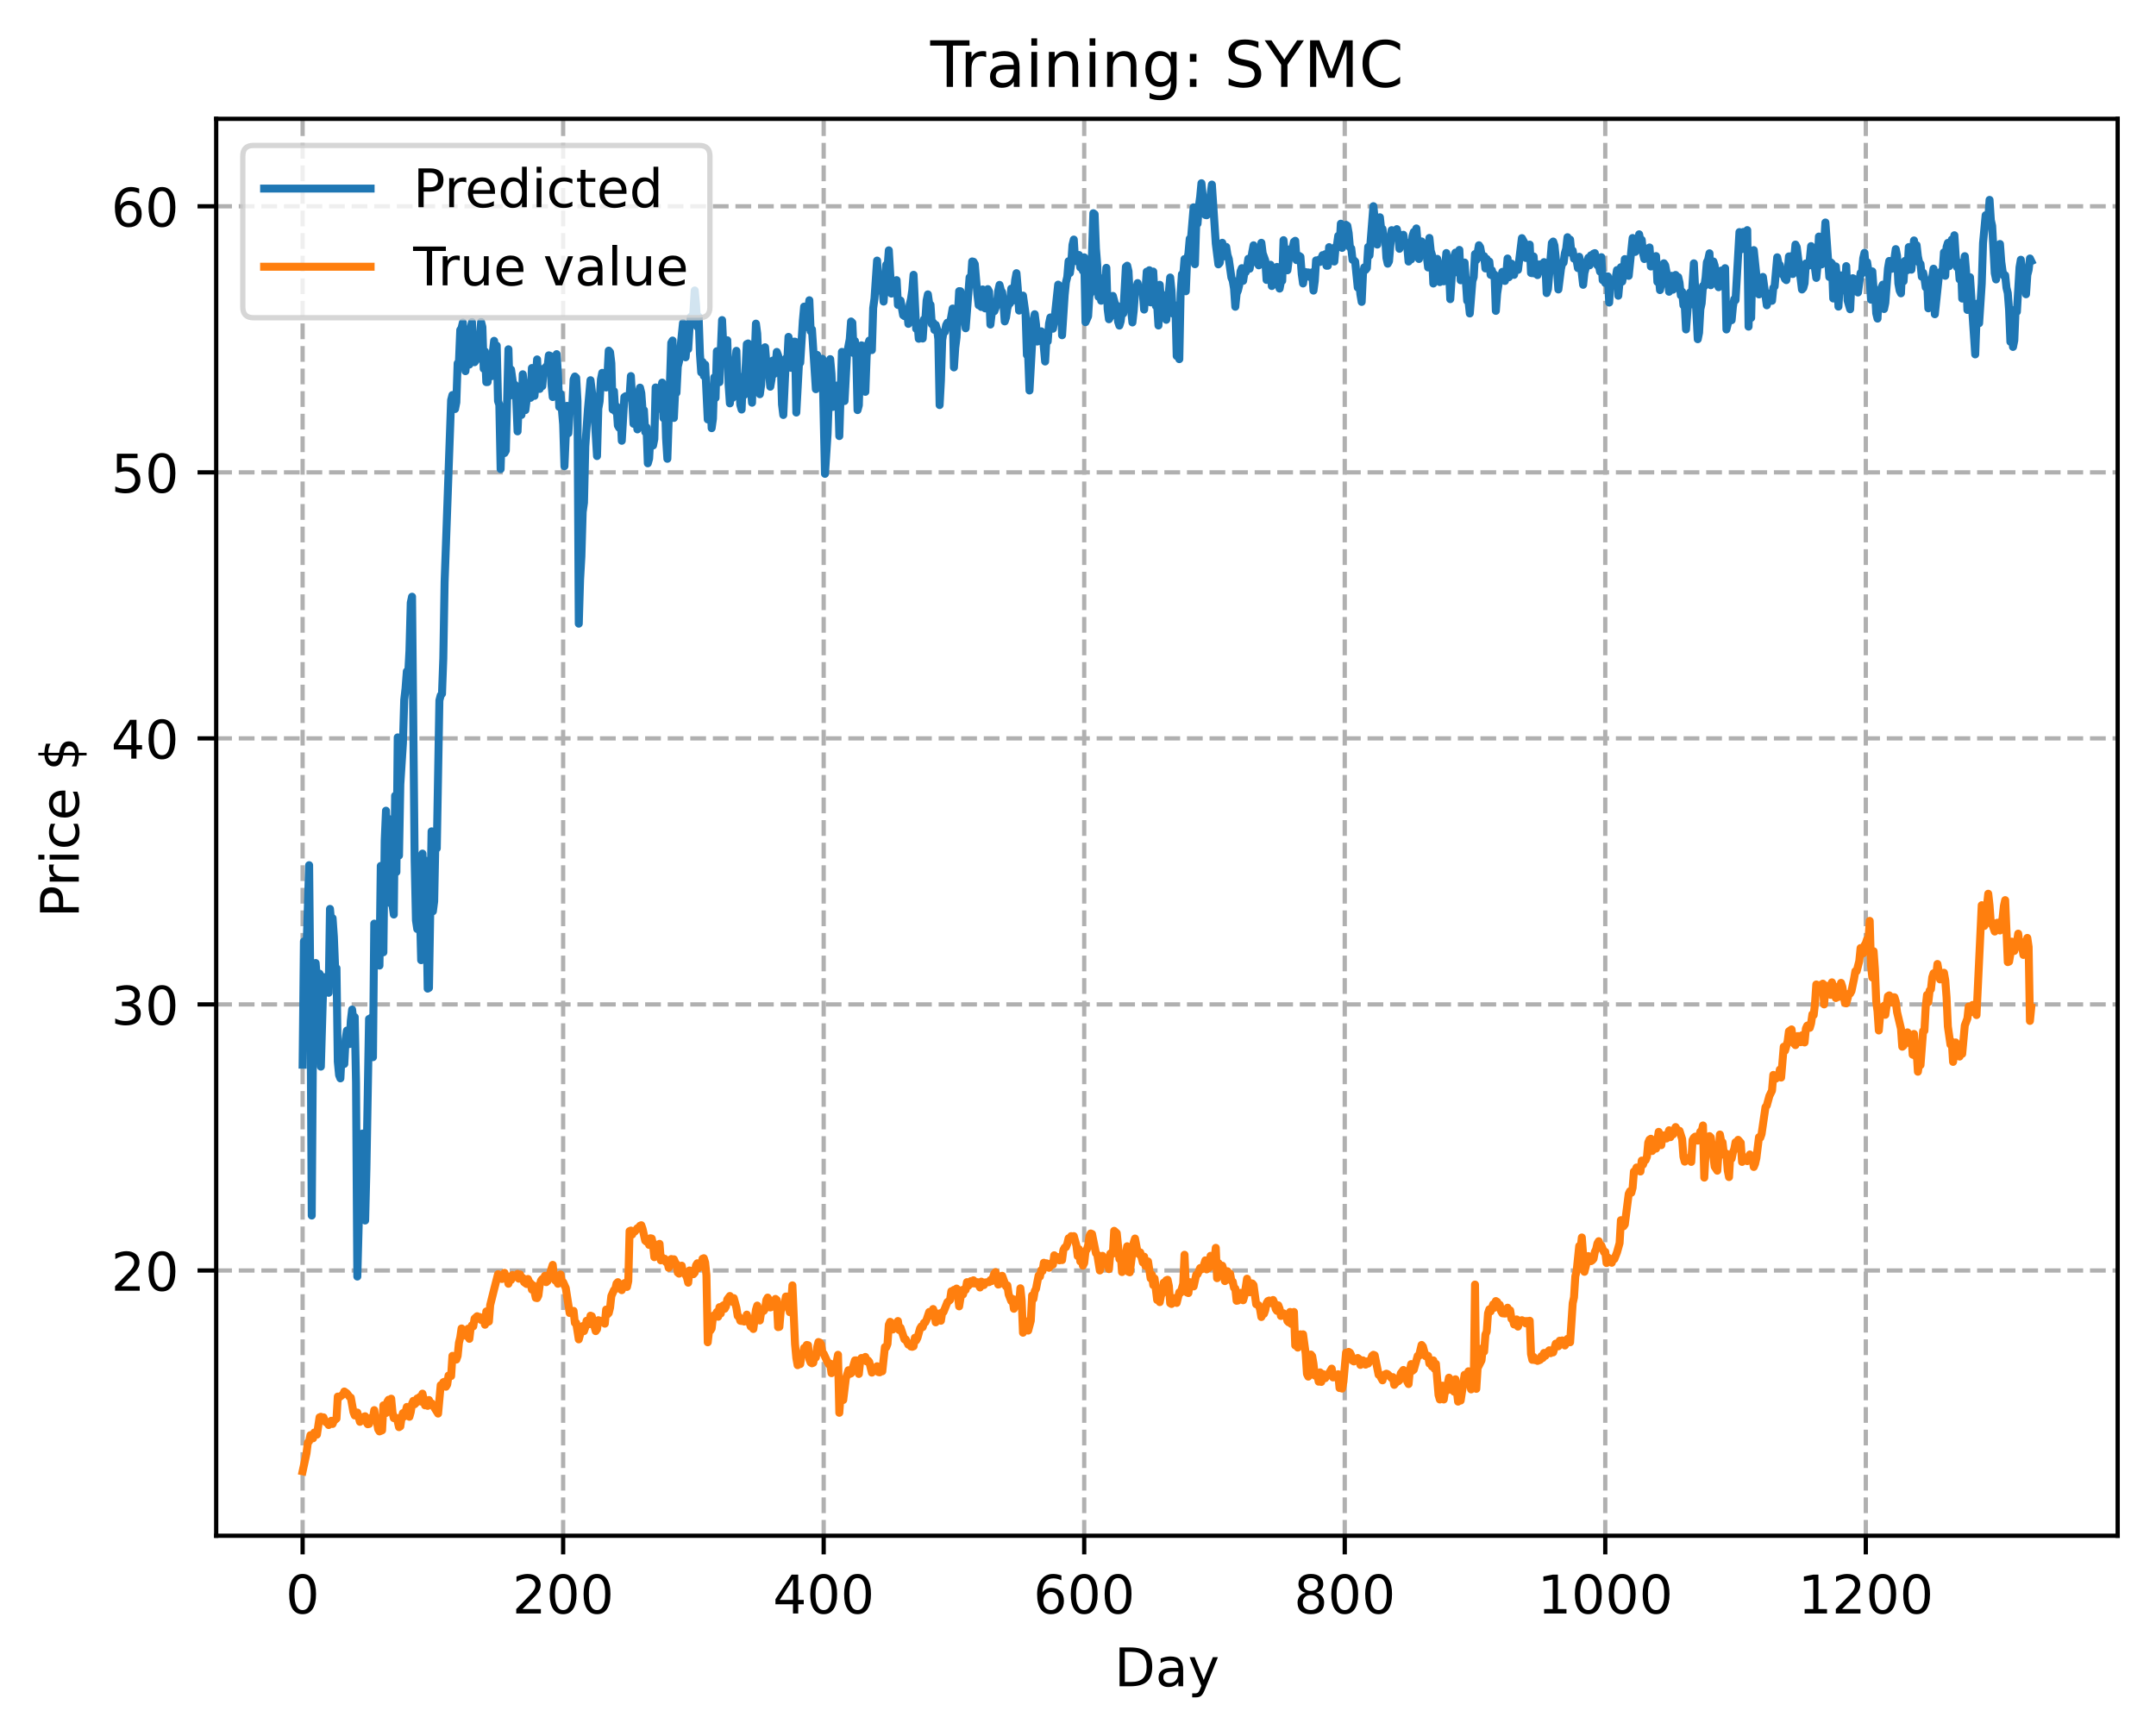 <?xml version="1.0" encoding="utf-8" standalone="no"?>
<!DOCTYPE svg PUBLIC "-//W3C//DTD SVG 1.1//EN"
  "http://www.w3.org/Graphics/SVG/1.1/DTD/svg11.dtd">
<!-- Created with matplotlib (https://matplotlib.org/) -->
<svg height="325.986pt" version="1.1" viewBox="0 0 404.923 325.986" width="404.923pt" xmlns="http://www.w3.org/2000/svg" xmlns:xlink="http://www.w3.org/1999/xlink">
 <defs>
  <style type="text/css">
*{stroke-linecap:butt;stroke-linejoin:round;}
  </style>
 </defs>
 <g id="figure_1">
  <g id="patch_1">
   <path d="M 0 325.986 
L 404.923 325.986 
L 404.923 0 
L 0 0 
z
" style="fill:#ffffff;"/>
  </g>
  <g id="axes_1">
   <g id="patch_2">
    <path d="M 40.603 288.43 
L 397.723 288.43 
L 397.723 22.318 
L 40.603 22.318 
z
" style="fill:#ffffff;"/>
   </g>
   <g id="matplotlib.axis_1">
    <g id="xtick_1">
     <g id="line2d_1">
      <path clip-path="url(#p56626d9579)" d="M 56.836 288.43 
L 56.836 22.318 
" style="fill:none;stroke:#b0b0b0;stroke-dasharray:2.96,1.28;stroke-dashoffset:0;stroke-width:0.8;"/>
     </g>
     <g id="line2d_2">
      <defs>
       <path d="M 0 0 
L 0 3.5 
" id="maafd83dd2b" style="stroke:#000000;stroke-width:0.8;"/>
      </defs>
      <g>
       <use style="stroke:#000000;stroke-width:0.8;" x="56.836" xlink:href="#maafd83dd2b" y="288.43"/>
      </g>
     </g>
     <g id="text_1">
      <!-- 0 -->
      <defs>
       <path d="M 31.781 66.406 
Q 24.172 66.406 20.328 58.906 
Q 16.5 51.422 16.5 36.375 
Q 16.5 21.391 20.328 13.891 
Q 24.172 6.391 31.781 6.391 
Q 39.453 6.391 43.281 13.891 
Q 47.125 21.391 47.125 36.375 
Q 47.125 51.422 43.281 58.906 
Q 39.453 66.406 31.781 66.406 
z
M 31.781 74.219 
Q 44.047 74.219 50.516 64.516 
Q 56.984 54.828 56.984 36.375 
Q 56.984 17.969 50.516 8.266 
Q 44.047 -1.422 31.781 -1.422 
Q 19.531 -1.422 13.062 8.266 
Q 6.594 17.969 6.594 36.375 
Q 6.594 54.828 13.062 64.516 
Q 19.531 74.219 31.781 74.219 
z
" id="DejaVuSans-48"/>
      </defs>
      <g transform="translate(53.655 303.029)scale(0.1 -0.1)">
       <use xlink:href="#DejaVuSans-48"/>
      </g>
     </g>
    </g>
    <g id="xtick_2">
     <g id="line2d_3">
      <path clip-path="url(#p56626d9579)" d="M 105.766 288.43 
L 105.766 22.318 
" style="fill:none;stroke:#b0b0b0;stroke-dasharray:2.96,1.28;stroke-dashoffset:0;stroke-width:0.8;"/>
     </g>
     <g id="line2d_4">
      <g>
       <use style="stroke:#000000;stroke-width:0.8;" x="105.766" xlink:href="#maafd83dd2b" y="288.43"/>
      </g>
     </g>
     <g id="text_2">
      <!-- 200 -->
      <defs>
       <path d="M 19.188 8.297 
L 53.609 8.297 
L 53.609 0 
L 7.328 0 
L 7.328 8.297 
Q 12.938 14.109 22.625 23.891 
Q 32.328 33.688 34.812 36.531 
Q 39.547 41.844 41.422 45.531 
Q 43.312 49.219 43.312 52.781 
Q 43.312 58.594 39.234 62.25 
Q 35.156 65.922 28.609 65.922 
Q 23.969 65.922 18.812 64.312 
Q 13.672 62.703 7.812 59.422 
L 7.812 69.391 
Q 13.766 71.781 18.938 73 
Q 24.125 74.219 28.422 74.219 
Q 39.75 74.219 46.484 68.547 
Q 53.219 62.891 53.219 53.422 
Q 53.219 48.922 51.531 44.891 
Q 49.859 40.875 45.406 35.406 
Q 44.188 33.984 37.641 27.219 
Q 31.109 20.453 19.188 8.297 
z
" id="DejaVuSans-50"/>
      </defs>
      <g transform="translate(96.223 303.029)scale(0.1 -0.1)">
       <use xlink:href="#DejaVuSans-50"/>
       <use x="63.623" xlink:href="#DejaVuSans-48"/>
       <use x="127.246" xlink:href="#DejaVuSans-48"/>
      </g>
     </g>
    </g>
    <g id="xtick_3">
     <g id="line2d_5">
      <path clip-path="url(#p56626d9579)" d="M 154.697 288.43 
L 154.697 22.318 
" style="fill:none;stroke:#b0b0b0;stroke-dasharray:2.96,1.28;stroke-dashoffset:0;stroke-width:0.8;"/>
     </g>
     <g id="line2d_6">
      <g>
       <use style="stroke:#000000;stroke-width:0.8;" x="154.697" xlink:href="#maafd83dd2b" y="288.43"/>
      </g>
     </g>
     <g id="text_3">
      <!-- 400 -->
      <defs>
       <path d="M 37.797 64.312 
L 12.891 25.391 
L 37.797 25.391 
z
M 35.203 72.906 
L 47.609 72.906 
L 47.609 25.391 
L 58.016 25.391 
L 58.016 17.188 
L 47.609 17.188 
L 47.609 0 
L 37.797 0 
L 37.797 17.188 
L 4.891 17.188 
L 4.891 26.703 
z
" id="DejaVuSans-52"/>
      </defs>
      <g transform="translate(145.153 303.029)scale(0.1 -0.1)">
       <use xlink:href="#DejaVuSans-52"/>
       <use x="63.623" xlink:href="#DejaVuSans-48"/>
       <use x="127.246" xlink:href="#DejaVuSans-48"/>
      </g>
     </g>
    </g>
    <g id="xtick_4">
     <g id="line2d_7">
      <path clip-path="url(#p56626d9579)" d="M 203.628 288.43 
L 203.628 22.318 
" style="fill:none;stroke:#b0b0b0;stroke-dasharray:2.96,1.28;stroke-dashoffset:0;stroke-width:0.8;"/>
     </g>
     <g id="line2d_8">
      <g>
       <use style="stroke:#000000;stroke-width:0.8;" x="203.628" xlink:href="#maafd83dd2b" y="288.43"/>
      </g>
     </g>
     <g id="text_4">
      <!-- 600 -->
      <defs>
       <path d="M 33.016 40.375 
Q 26.375 40.375 22.484 35.828 
Q 18.609 31.297 18.609 23.391 
Q 18.609 15.531 22.484 10.953 
Q 26.375 6.391 33.016 6.391 
Q 39.656 6.391 43.531 10.953 
Q 47.406 15.531 47.406 23.391 
Q 47.406 31.297 43.531 35.828 
Q 39.656 40.375 33.016 40.375 
z
M 52.594 71.297 
L 52.594 62.312 
Q 48.875 64.062 45.094 64.984 
Q 41.312 65.922 37.594 65.922 
Q 27.828 65.922 22.672 59.328 
Q 17.531 52.734 16.797 39.406 
Q 19.672 43.656 24.016 45.922 
Q 28.375 48.188 33.594 48.188 
Q 44.578 48.188 50.953 41.516 
Q 57.328 34.859 57.328 23.391 
Q 57.328 12.156 50.688 5.359 
Q 44.047 -1.422 33.016 -1.422 
Q 20.359 -1.422 13.672 8.266 
Q 6.984 17.969 6.984 36.375 
Q 6.984 53.656 15.188 63.938 
Q 23.391 74.219 37.203 74.219 
Q 40.922 74.219 44.703 73.484 
Q 48.484 72.75 52.594 71.297 
z
" id="DejaVuSans-54"/>
      </defs>
      <g transform="translate(194.084 303.029)scale(0.1 -0.1)">
       <use xlink:href="#DejaVuSans-54"/>
       <use x="63.623" xlink:href="#DejaVuSans-48"/>
       <use x="127.246" xlink:href="#DejaVuSans-48"/>
      </g>
     </g>
    </g>
    <g id="xtick_5">
     <g id="line2d_9">
      <path clip-path="url(#p56626d9579)" d="M 252.558 288.43 
L 252.558 22.318 
" style="fill:none;stroke:#b0b0b0;stroke-dasharray:2.96,1.28;stroke-dashoffset:0;stroke-width:0.8;"/>
     </g>
     <g id="line2d_10">
      <g>
       <use style="stroke:#000000;stroke-width:0.8;" x="252.558" xlink:href="#maafd83dd2b" y="288.43"/>
      </g>
     </g>
     <g id="text_5">
      <!-- 800 -->
      <defs>
       <path d="M 31.781 34.625 
Q 24.75 34.625 20.719 30.859 
Q 16.703 27.094 16.703 20.516 
Q 16.703 13.922 20.719 10.156 
Q 24.75 6.391 31.781 6.391 
Q 38.812 6.391 42.859 10.172 
Q 46.922 13.969 46.922 20.516 
Q 46.922 27.094 42.891 30.859 
Q 38.875 34.625 31.781 34.625 
z
M 21.922 38.812 
Q 15.578 40.375 12.031 44.719 
Q 8.5 49.078 8.5 55.328 
Q 8.5 64.062 14.719 69.141 
Q 20.953 74.219 31.781 74.219 
Q 42.672 74.219 48.875 69.141 
Q 55.078 64.062 55.078 55.328 
Q 55.078 49.078 51.531 44.719 
Q 48 40.375 41.703 38.812 
Q 48.828 37.156 52.797 32.312 
Q 56.781 27.484 56.781 20.516 
Q 56.781 9.906 50.312 4.234 
Q 43.844 -1.422 31.781 -1.422 
Q 19.734 -1.422 13.25 4.234 
Q 6.781 9.906 6.781 20.516 
Q 6.781 27.484 10.781 32.312 
Q 14.797 37.156 21.922 38.812 
z
M 18.312 54.391 
Q 18.312 48.734 21.844 45.562 
Q 25.391 42.391 31.781 42.391 
Q 38.141 42.391 41.719 45.562 
Q 45.312 48.734 45.312 54.391 
Q 45.312 60.062 41.719 63.234 
Q 38.141 66.406 31.781 66.406 
Q 25.391 66.406 21.844 63.234 
Q 18.312 60.062 18.312 54.391 
z
" id="DejaVuSans-56"/>
      </defs>
      <g transform="translate(243.015 303.029)scale(0.1 -0.1)">
       <use xlink:href="#DejaVuSans-56"/>
       <use x="63.623" xlink:href="#DejaVuSans-48"/>
       <use x="127.246" xlink:href="#DejaVuSans-48"/>
      </g>
     </g>
    </g>
    <g id="xtick_6">
     <g id="line2d_11">
      <path clip-path="url(#p56626d9579)" d="M 301.489 288.43 
L 301.489 22.318 
" style="fill:none;stroke:#b0b0b0;stroke-dasharray:2.96,1.28;stroke-dashoffset:0;stroke-width:0.8;"/>
     </g>
     <g id="line2d_12">
      <g>
       <use style="stroke:#000000;stroke-width:0.8;" x="301.489" xlink:href="#maafd83dd2b" y="288.43"/>
      </g>
     </g>
     <g id="text_6">
      <!-- 1000 -->
      <defs>
       <path d="M 12.406 8.297 
L 28.516 8.297 
L 28.516 63.922 
L 10.984 60.406 
L 10.984 69.391 
L 28.422 72.906 
L 38.281 72.906 
L 38.281 8.297 
L 54.391 8.297 
L 54.391 0 
L 12.406 0 
z
" id="DejaVuSans-49"/>
      </defs>
      <g transform="translate(288.764 303.029)scale(0.1 -0.1)">
       <use xlink:href="#DejaVuSans-49"/>
       <use x="63.623" xlink:href="#DejaVuSans-48"/>
       <use x="127.246" xlink:href="#DejaVuSans-48"/>
       <use x="190.869" xlink:href="#DejaVuSans-48"/>
      </g>
     </g>
    </g>
    <g id="xtick_7">
     <g id="line2d_13">
      <path clip-path="url(#p56626d9579)" d="M 350.419 288.43 
L 350.419 22.318 
" style="fill:none;stroke:#b0b0b0;stroke-dasharray:2.96,1.28;stroke-dashoffset:0;stroke-width:0.8;"/>
     </g>
     <g id="line2d_14">
      <g>
       <use style="stroke:#000000;stroke-width:0.8;" x="350.419" xlink:href="#maafd83dd2b" y="288.43"/>
      </g>
     </g>
     <g id="text_7">
      <!-- 1200 -->
      <g transform="translate(337.694 303.029)scale(0.1 -0.1)">
       <use xlink:href="#DejaVuSans-49"/>
       <use x="63.623" xlink:href="#DejaVuSans-50"/>
       <use x="127.246" xlink:href="#DejaVuSans-48"/>
       <use x="190.869" xlink:href="#DejaVuSans-48"/>
      </g>
     </g>
    </g>
    <g id="text_8">
     <!-- Day -->
     <defs>
      <path d="M 19.672 64.797 
L 19.672 8.109 
L 31.594 8.109 
Q 46.688 8.109 53.688 14.938 
Q 60.688 21.781 60.688 36.531 
Q 60.688 51.172 53.688 57.984 
Q 46.688 64.797 31.594 64.797 
z
M 9.812 72.906 
L 30.078 72.906 
Q 51.266 72.906 61.172 64.094 
Q 71.094 55.281 71.094 36.531 
Q 71.094 17.672 61.125 8.828 
Q 51.172 0 30.078 0 
L 9.812 0 
z
" id="DejaVuSans-68"/>
      <path d="M 34.281 27.484 
Q 23.391 27.484 19.188 25 
Q 14.984 22.516 14.984 16.5 
Q 14.984 11.719 18.141 8.906 
Q 21.297 6.109 26.703 6.109 
Q 34.188 6.109 38.703 11.406 
Q 43.219 16.703 43.219 25.484 
L 43.219 27.484 
z
M 52.203 31.203 
L 52.203 0 
L 43.219 0 
L 43.219 8.297 
Q 40.141 3.328 35.547 0.953 
Q 30.953 -1.422 24.312 -1.422 
Q 15.922 -1.422 10.953 3.297 
Q 6 8.016 6 15.922 
Q 6 25.141 12.172 29.828 
Q 18.359 34.516 30.609 34.516 
L 43.219 34.516 
L 43.219 35.406 
Q 43.219 41.609 39.141 45 
Q 35.062 48.391 27.688 48.391 
Q 23 48.391 18.547 47.266 
Q 14.109 46.141 10.016 43.891 
L 10.016 52.203 
Q 14.938 54.109 19.578 55.047 
Q 24.219 56 28.609 56 
Q 40.484 56 46.344 49.844 
Q 52.203 43.703 52.203 31.203 
z
" id="DejaVuSans-97"/>
      <path d="M 32.172 -5.078 
Q 28.375 -14.844 24.75 -17.812 
Q 21.141 -20.797 15.094 -20.797 
L 7.906 -20.797 
L 7.906 -13.281 
L 13.188 -13.281 
Q 16.891 -13.281 18.938 -11.516 
Q 21 -9.766 23.484 -3.219 
L 25.094 0.875 
L 2.984 54.688 
L 12.5 54.688 
L 29.594 11.922 
L 46.688 54.688 
L 56.203 54.688 
z
" id="DejaVuSans-121"/>
     </defs>
     <g transform="translate(209.29 316.707)scale(0.1 -0.1)">
      <use xlink:href="#DejaVuSans-68"/>
      <use x="77.002" xlink:href="#DejaVuSans-97"/>
      <use x="138.281" xlink:href="#DejaVuSans-121"/>
     </g>
    </g>
   </g>
   <g id="matplotlib.axis_2">
    <g id="ytick_1">
     <g id="line2d_15">
      <path clip-path="url(#p56626d9579)" d="M 40.603 238.61 
L 397.723 238.61 
" style="fill:none;stroke:#b0b0b0;stroke-dasharray:2.96,1.28;stroke-dashoffset:0;stroke-width:0.8;"/>
     </g>
     <g id="line2d_16">
      <defs>
       <path d="M 0 0 
L -3.5 0 
" id="m558f87cb08" style="stroke:#000000;stroke-width:0.8;"/>
      </defs>
      <g>
       <use style="stroke:#000000;stroke-width:0.8;" x="40.603" xlink:href="#m558f87cb08" y="238.61"/>
      </g>
     </g>
     <g id="text_9">
      <!-- 20 -->
      <g transform="translate(20.878 242.409)scale(0.1 -0.1)">
       <use xlink:href="#DejaVuSans-50"/>
       <use x="63.623" xlink:href="#DejaVuSans-48"/>
      </g>
     </g>
    </g>
    <g id="ytick_2">
     <g id="line2d_17">
      <path clip-path="url(#p56626d9579)" d="M 40.603 188.643 
L 397.723 188.643 
" style="fill:none;stroke:#b0b0b0;stroke-dasharray:2.96,1.28;stroke-dashoffset:0;stroke-width:0.8;"/>
     </g>
     <g id="line2d_18">
      <g>
       <use style="stroke:#000000;stroke-width:0.8;" x="40.603" xlink:href="#m558f87cb08" y="188.643"/>
      </g>
     </g>
     <g id="text_10">
      <!-- 30 -->
      <defs>
       <path d="M 40.578 39.312 
Q 47.656 37.797 51.625 33 
Q 55.609 28.219 55.609 21.188 
Q 55.609 10.406 48.188 4.484 
Q 40.766 -1.422 27.094 -1.422 
Q 22.516 -1.422 17.656 -0.516 
Q 12.797 0.391 7.625 2.203 
L 7.625 11.719 
Q 11.719 9.328 16.594 8.109 
Q 21.484 6.891 26.812 6.891 
Q 36.078 6.891 40.938 10.547 
Q 45.797 14.203 45.797 21.188 
Q 45.797 27.641 41.281 31.266 
Q 36.766 34.906 28.719 34.906 
L 20.219 34.906 
L 20.219 43.016 
L 29.109 43.016 
Q 36.375 43.016 40.234 45.922 
Q 44.094 48.828 44.094 54.297 
Q 44.094 59.906 40.109 62.906 
Q 36.141 65.922 28.719 65.922 
Q 24.656 65.922 20.016 65.031 
Q 15.375 64.156 9.812 62.312 
L 9.812 71.094 
Q 15.438 72.656 20.344 73.438 
Q 25.25 74.219 29.594 74.219 
Q 40.828 74.219 47.359 69.109 
Q 53.906 64.016 53.906 55.328 
Q 53.906 49.266 50.438 45.094 
Q 46.969 40.922 40.578 39.312 
z
" id="DejaVuSans-51"/>
      </defs>
      <g transform="translate(20.878 192.443)scale(0.1 -0.1)">
       <use xlink:href="#DejaVuSans-51"/>
       <use x="63.623" xlink:href="#DejaVuSans-48"/>
      </g>
     </g>
    </g>
    <g id="ytick_3">
     <g id="line2d_19">
      <path clip-path="url(#p56626d9579)" d="M 40.603 138.677 
L 397.723 138.677 
" style="fill:none;stroke:#b0b0b0;stroke-dasharray:2.96,1.28;stroke-dashoffset:0;stroke-width:0.8;"/>
     </g>
     <g id="line2d_20">
      <g>
       <use style="stroke:#000000;stroke-width:0.8;" x="40.603" xlink:href="#m558f87cb08" y="138.677"/>
      </g>
     </g>
     <g id="text_11">
      <!-- 40 -->
      <g transform="translate(20.878 142.476)scale(0.1 -0.1)">
       <use xlink:href="#DejaVuSans-52"/>
       <use x="63.623" xlink:href="#DejaVuSans-48"/>
      </g>
     </g>
    </g>
    <g id="ytick_4">
     <g id="line2d_21">
      <path clip-path="url(#p56626d9579)" d="M 40.603 88.711 
L 397.723 88.711 
" style="fill:none;stroke:#b0b0b0;stroke-dasharray:2.96,1.28;stroke-dashoffset:0;stroke-width:0.8;"/>
     </g>
     <g id="line2d_22">
      <g>
       <use style="stroke:#000000;stroke-width:0.8;" x="40.603" xlink:href="#m558f87cb08" y="88.711"/>
      </g>
     </g>
     <g id="text_12">
      <!-- 50 -->
      <defs>
       <path d="M 10.797 72.906 
L 49.516 72.906 
L 49.516 64.594 
L 19.828 64.594 
L 19.828 46.734 
Q 21.969 47.469 24.109 47.828 
Q 26.266 48.188 28.422 48.188 
Q 40.625 48.188 47.75 41.5 
Q 54.891 34.812 54.891 23.391 
Q 54.891 11.625 47.562 5.094 
Q 40.234 -1.422 26.906 -1.422 
Q 22.312 -1.422 17.547 -0.641 
Q 12.797 0.141 7.719 1.703 
L 7.719 11.625 
Q 12.109 9.234 16.797 8.062 
Q 21.484 6.891 26.703 6.891 
Q 35.156 6.891 40.078 11.328 
Q 45.016 15.766 45.016 23.391 
Q 45.016 31 40.078 35.438 
Q 35.156 39.891 26.703 39.891 
Q 22.75 39.891 18.812 39.016 
Q 14.891 38.141 10.797 36.281 
z
" id="DejaVuSans-53"/>
      </defs>
      <g transform="translate(20.878 92.51)scale(0.1 -0.1)">
       <use xlink:href="#DejaVuSans-53"/>
       <use x="63.623" xlink:href="#DejaVuSans-48"/>
      </g>
     </g>
    </g>
    <g id="ytick_5">
     <g id="line2d_23">
      <path clip-path="url(#p56626d9579)" d="M 40.603 38.745 
L 397.723 38.745 
" style="fill:none;stroke:#b0b0b0;stroke-dasharray:2.96,1.28;stroke-dashoffset:0;stroke-width:0.8;"/>
     </g>
     <g id="line2d_24">
      <g>
       <use style="stroke:#000000;stroke-width:0.8;" x="40.603" xlink:href="#m558f87cb08" y="38.745"/>
      </g>
     </g>
     <g id="text_13">
      <!-- 60 -->
      <g transform="translate(20.878 42.544)scale(0.1 -0.1)">
       <use xlink:href="#DejaVuSans-54"/>
       <use x="63.623" xlink:href="#DejaVuSans-48"/>
      </g>
     </g>
    </g>
    <g id="text_14">
     <!-- Price $ -->
     <defs>
      <path d="M 19.672 64.797 
L 19.672 37.406 
L 32.078 37.406 
Q 38.969 37.406 42.719 40.969 
Q 46.484 44.531 46.484 51.125 
Q 46.484 57.672 42.719 61.234 
Q 38.969 64.797 32.078 64.797 
z
M 9.812 72.906 
L 32.078 72.906 
Q 44.344 72.906 50.609 67.359 
Q 56.891 61.812 56.891 51.125 
Q 56.891 40.328 50.609 34.812 
Q 44.344 29.297 32.078 29.297 
L 19.672 29.297 
L 19.672 0 
L 9.812 0 
z
" id="DejaVuSans-80"/>
      <path d="M 41.109 46.297 
Q 39.594 47.172 37.812 47.578 
Q 36.031 48 33.891 48 
Q 26.266 48 22.188 43.047 
Q 18.109 38.094 18.109 28.812 
L 18.109 0 
L 9.078 0 
L 9.078 54.688 
L 18.109 54.688 
L 18.109 46.188 
Q 20.953 51.172 25.484 53.578 
Q 30.031 56 36.531 56 
Q 37.453 56 38.578 55.875 
Q 39.703 55.766 41.062 55.516 
z
" id="DejaVuSans-114"/>
      <path d="M 9.422 54.688 
L 18.406 54.688 
L 18.406 0 
L 9.422 0 
z
M 9.422 75.984 
L 18.406 75.984 
L 18.406 64.594 
L 9.422 64.594 
z
" id="DejaVuSans-105"/>
      <path d="M 48.781 52.594 
L 48.781 44.188 
Q 44.969 46.297 41.141 47.344 
Q 37.312 48.391 33.406 48.391 
Q 24.656 48.391 19.812 42.844 
Q 14.984 37.312 14.984 27.297 
Q 14.984 17.281 19.812 11.734 
Q 24.656 6.203 33.406 6.203 
Q 37.312 6.203 41.141 7.25 
Q 44.969 8.297 48.781 10.406 
L 48.781 2.094 
Q 45.016 0.344 40.984 -0.531 
Q 36.969 -1.422 32.422 -1.422 
Q 20.062 -1.422 12.781 6.344 
Q 5.516 14.109 5.516 27.297 
Q 5.516 40.672 12.859 48.328 
Q 20.219 56 33.016 56 
Q 37.156 56 41.109 55.141 
Q 45.062 54.297 48.781 52.594 
z
" id="DejaVuSans-99"/>
      <path d="M 56.203 29.594 
L 56.203 25.203 
L 14.891 25.203 
Q 15.484 15.922 20.484 11.062 
Q 25.484 6.203 34.422 6.203 
Q 39.594 6.203 44.453 7.469 
Q 49.312 8.734 54.109 11.281 
L 54.109 2.781 
Q 49.266 0.734 44.188 -0.344 
Q 39.109 -1.422 33.891 -1.422 
Q 20.797 -1.422 13.156 6.188 
Q 5.516 13.812 5.516 26.812 
Q 5.516 40.234 12.766 48.109 
Q 20.016 56 32.328 56 
Q 43.359 56 49.781 48.891 
Q 56.203 41.797 56.203 29.594 
z
M 47.219 32.234 
Q 47.125 39.594 43.094 43.984 
Q 39.062 48.391 32.422 48.391 
Q 24.906 48.391 20.391 44.141 
Q 15.875 39.891 15.188 32.172 
z
" id="DejaVuSans-101"/>
      <path id="DejaVuSans-32"/>
      <path d="M 33.797 -14.703 
L 28.906 -14.703 
L 28.859 0 
Q 23.734 0.094 18.609 1.188 
Q 13.484 2.297 8.297 4.5 
L 8.297 13.281 
Q 13.281 10.156 18.375 8.562 
Q 23.484 6.984 28.906 6.938 
L 28.906 29.203 
Q 18.109 30.953 13.203 35.156 
Q 8.297 39.359 8.297 46.688 
Q 8.297 54.641 13.625 59.219 
Q 18.953 63.812 28.906 64.5 
L 28.906 75.984 
L 33.797 75.984 
L 33.797 64.656 
Q 38.328 64.453 42.578 63.688 
Q 46.828 62.938 50.875 61.625 
L 50.875 53.078 
Q 46.828 55.125 42.547 56.25 
Q 38.281 57.375 33.797 57.562 
L 33.797 36.719 
Q 44.875 35.016 50.094 30.609 
Q 55.328 26.219 55.328 18.609 
Q 55.328 10.359 49.781 5.594 
Q 44.234 0.828 33.797 0.094 
z
M 28.906 37.594 
L 28.906 57.625 
Q 23.25 56.984 20.266 54.391 
Q 17.281 51.812 17.281 47.516 
Q 17.281 43.312 20.031 40.969 
Q 22.797 38.625 28.906 37.594 
z
M 33.797 28.219 
L 33.797 7.078 
Q 39.984 7.906 43.141 10.594 
Q 46.297 13.281 46.297 17.672 
Q 46.297 21.969 43.281 24.5 
Q 40.281 27.047 33.797 28.219 
z
" id="DejaVuSans-36"/>
     </defs>
     <g transform="translate(14.798 172.342)rotate(-90)scale(0.1 -0.1)">
      <use xlink:href="#DejaVuSans-80"/>
      <use x="58.553" xlink:href="#DejaVuSans-114"/>
      <use x="99.666" xlink:href="#DejaVuSans-105"/>
      <use x="127.449" xlink:href="#DejaVuSans-99"/>
      <use x="182.43" xlink:href="#DejaVuSans-101"/>
      <use x="243.953" xlink:href="#DejaVuSans-32"/>
      <use x="275.74" xlink:href="#DejaVuSans-36"/>
     </g>
    </g>
   </g>
   <g id="line2d_25">
    <path clip-path="url(#p56626d9579)" d="M 56.836 199.962 
L 57.081 176.81 
L 57.325 178.996 
L 57.57 178.461 
L 58.059 162.494 
L 58.304 187.377 
L 58.548 228.294 
L 58.793 194.133 
L 59.038 184.88 
L 59.282 180.865 
L 59.772 187.05 
L 60.016 182.867 
L 60.261 200.328 
L 60.75 183.506 
L 60.995 185.257 
L 61.24 185.221 
L 61.484 184.099 
L 61.729 186.464 
L 61.974 170.705 
L 62.218 173.435 
L 62.463 172.445 
L 62.708 175.968 
L 62.952 182.036 
L 63.197 181.835 
L 63.441 199.371 
L 63.686 201.924 
L 63.931 202.533 
L 64.175 197.633 
L 64.42 197.588 
L 64.665 199.825 
L 64.909 195.163 
L 65.154 193.552 
L 65.399 194.001 
L 65.643 196.091 
L 65.888 191.682 
L 66.133 189.608 
L 66.377 191.828 
L 66.622 191.014 
L 66.867 203.316 
L 67.111 239.751 
L 67.601 220.844 
L 68.09 212.894 
L 68.335 217.41 
L 68.579 229.228 
L 68.824 219.317 
L 69.313 191.37 
L 69.558 196.675 
L 69.802 191.056 
L 70.047 198.555 
L 70.292 173.473 
L 70.536 181.181 
L 70.781 176.875 
L 71.026 180.559 
L 71.27 181.349 
L 71.515 162.628 
L 71.76 167.022 
L 72.004 178.854 
L 72.249 157.928 
L 72.494 152.259 
L 72.738 159.06 
L 72.983 153.795 
L 73.228 160.053 
L 73.472 169.761 
L 73.717 169.968 
L 73.962 171.761 
L 74.206 149.447 
L 74.451 163.781 
L 74.696 138.49 
L 74.94 160.686 
L 75.185 147.314 
L 75.674 139.623 
L 75.919 131.45 
L 76.163 129.32 
L 76.408 126.085 
L 76.653 126.751 
L 76.897 122.261 
L 77.142 113.202 
L 77.387 112.071 
L 77.876 161.667 
L 78.121 172.861 
L 78.365 174.488 
L 78.61 161.16 
L 79.099 180.334 
L 79.344 160.317 
L 79.589 170.008 
L 79.833 161.598 
L 80.078 170.463 
L 80.323 185.674 
L 80.567 185.541 
L 81.056 156.136 
L 81.301 171.154 
L 81.546 169.272 
L 81.79 157.044 
L 82.035 159.335 
L 82.524 131.539 
L 82.769 130.6 
L 83.014 130.302 
L 83.258 123.669 
L 83.503 109.274 
L 84.726 75.148 
L 84.971 74.193 
L 85.216 74.156 
L 85.46 76.821 
L 85.705 75.565 
L 85.95 68.237 
L 86.194 67.925 
L 86.439 61.98 
L 86.684 61.614 
L 86.928 60.586 
L 87.417 69.71 
L 87.662 66.822 
L 87.907 65.94 
L 88.151 68.473 
L 88.396 61.628 
L 88.641 60.492 
L 88.885 66.276 
L 89.13 68.028 
L 89.375 67.696 
L 89.619 65.65 
L 89.864 66.846 
L 90.353 60.472 
L 90.598 61.411 
L 90.843 69.254 
L 91.087 66.01 
L 91.332 71.768 
L 91.577 71.756 
L 91.821 68.813 
L 92.066 68.496 
L 92.311 70.655 
L 92.555 66.161 
L 92.8 64.009 
L 93.044 66.793 
L 93.289 64.903 
L 93.534 75.322 
L 93.778 76.032 
L 94.023 88.104 
L 94.268 80.177 
L 94.512 80.084 
L 94.757 85.091 
L 95.002 84.643 
L 95.491 65.599 
L 95.736 74.323 
L 95.98 69.402 
L 96.47 72.831 
L 96.714 72.271 
L 96.959 75.124 
L 97.204 81.016 
L 97.448 75.202 
L 97.693 77.162 
L 97.938 77.935 
L 98.182 70.294 
L 98.427 72.655 
L 98.672 77.028 
L 98.916 75.086 
L 99.161 71.956 
L 99.405 72.188 
L 99.65 74.717 
L 99.895 69.117 
L 100.384 74.348 
L 100.873 67.504 
L 101.118 72.451 
L 101.363 73.046 
L 101.607 70.293 
L 101.852 72.525 
L 102.097 69.251 
L 102.341 69.646 
L 102.586 68.839 
L 102.831 68.939 
L 103.075 66.734 
L 103.32 66.828 
L 103.565 72.017 
L 103.809 74.572 
L 104.054 70.529 
L 104.299 70.644 
L 104.543 66.513 
L 104.788 70.167 
L 105.032 76.433 
L 105.277 73.949 
L 105.766 79.692 
L 106.011 87.555 
L 106.5 76.227 
L 106.745 81.371 
L 106.99 77.453 
L 107.234 76.633 
L 107.479 76.355 
L 107.724 71.281 
L 107.968 70.711 
L 108.213 70.943 
L 108.458 75.333 
L 108.702 117.134 
L 108.947 108.853 
L 109.192 104.528 
L 109.436 96.146 
L 109.681 94.4 
L 109.926 83.854 
L 110.415 76.907 
L 110.904 71.41 
L 111.638 77.495 
L 112.127 85.656 
L 112.372 76.734 
L 112.617 75.367 
L 112.861 71.229 
L 113.106 70.025 
L 113.351 70.83 
L 113.595 71.226 
L 113.84 72.775 
L 114.085 70.536 
L 114.329 65.853 
L 114.574 66.146 
L 114.819 68.215 
L 115.063 76.919 
L 115.308 73.466 
L 115.553 77.258 
L 115.797 76.331 
L 116.042 79.923 
L 116.287 80.345 
L 116.531 77.322 
L 116.776 82.784 
L 117.265 74.578 
L 117.51 74.409 
L 117.754 74.681 
L 118.244 74.434 
L 118.488 70.631 
L 118.978 79.59 
L 119.222 79.213 
L 119.467 78.46 
L 119.712 80.647 
L 119.956 73.767 
L 120.201 72.804 
L 120.446 73.83 
L 120.69 77.165 
L 120.935 77.028 
L 121.18 81.136 
L 121.424 80.239 
L 121.669 87.016 
L 121.914 86.136 
L 122.158 81.882 
L 122.403 82.142 
L 122.648 83.675 
L 122.892 82.463 
L 123.137 72.768 
L 123.381 75.472 
L 123.626 76.792 
L 123.871 73.7 
L 124.115 73.189 
L 124.36 71.86 
L 124.605 78.534 
L 124.849 74.258 
L 125.094 82.304 
L 125.339 86.169 
L 126.073 64.394 
L 126.317 63.961 
L 126.562 78.497 
L 126.807 73.47 
L 127.051 73.778 
L 127.296 68.847 
L 127.541 67.84 
L 128.275 60.672 
L 128.519 61.733 
L 128.764 67.102 
L 129.008 64.525 
L 129.253 65.564 
L 129.498 61.623 
L 129.742 59.501 
L 129.987 60.546 
L 130.232 58.538 
L 130.476 54.556 
L 130.721 57.206 
L 130.966 61.382 
L 131.21 59.471 
L 131.455 66.437 
L 131.7 69.942 
L 131.944 67.964 
L 132.189 70.608 
L 132.434 68.477 
L 132.923 78.775 
L 133.168 73.461 
L 133.412 73.904 
L 133.657 80.417 
L 133.902 78.639 
L 134.146 70.871 
L 134.391 74.736 
L 134.636 65.961 
L 134.88 69.9 
L 135.125 71.781 
L 135.614 60.116 
L 135.859 65.397 
L 136.103 67.713 
L 136.348 65.106 
L 136.593 63.904 
L 136.837 72.172 
L 137.082 75.76 
L 137.327 72.181 
L 137.571 74.74 
L 137.816 69.837 
L 138.061 68.343 
L 138.305 65.889 
L 138.55 73.786 
L 138.795 71.741 
L 139.039 76.059 
L 139.284 76.918 
L 139.529 70.736 
L 139.773 74.181 
L 140.263 64.622 
L 140.507 64.507 
L 140.752 65.505 
L 140.996 72.825 
L 141.241 75.639 
L 141.486 65.584 
L 141.73 67.216 
L 141.975 60.784 
L 142.22 62.668 
L 142.709 74.04 
L 142.954 72.276 
L 143.198 67.254 
L 143.443 66.75 
L 143.688 65.216 
L 143.932 68.086 
L 144.422 69.956 
L 144.666 72.625 
L 144.911 71.197 
L 145.156 67.705 
L 145.4 70.242 
L 145.645 68.893 
L 145.89 66.098 
L 146.134 66.752 
L 146.379 67.794 
L 146.624 67.689 
L 146.868 75.964 
L 147.113 77.939 
L 147.602 67.315 
L 147.847 68.118 
L 148.091 63.269 
L 148.336 67.822 
L 148.581 69.09 
L 149.07 64.167 
L 149.315 64.166 
L 149.559 77.483 
L 150.049 68.411 
L 150.293 68.128 
L 150.783 60.208 
L 151.027 57.585 
L 151.272 61.453 
L 151.517 58.542 
L 151.761 58.239 
L 152.006 56.39 
L 152.251 62.217 
L 152.495 61.864 
L 153.229 73.094 
L 153.474 66.655 
L 153.718 70.164 
L 153.963 67.963 
L 154.208 69.697 
L 154.452 67.381 
L 154.942 88.993 
L 155.431 81.468 
L 155.92 67.447 
L 156.165 70.215 
L 156.41 76.423 
L 157.144 72.418 
L 157.388 72.696 
L 157.633 81.903 
L 158.122 66.093 
L 158.367 68.846 
L 158.612 75.319 
L 159.101 66.281 
L 159.59 63.726 
L 159.835 60.38 
L 160.079 60.615 
L 160.324 66.328 
L 160.569 64.037 
L 160.813 66.453 
L 161.058 77.022 
L 161.303 76.108 
L 161.547 67.502 
L 161.792 64.859 
L 162.037 64.948 
L 162.281 66.293 
L 162.526 73.591 
L 162.771 66.857 
L 163.015 64.714 
L 163.26 63.957 
L 163.505 64.283 
L 163.749 65.752 
L 163.994 57.86 
L 164.239 56.084 
L 164.728 48.94 
L 164.972 52.932 
L 165.217 53.335 
L 165.462 54.667 
L 165.706 53.858 
L 165.951 56.643 
L 166.44 49.736 
L 166.685 50.325 
L 166.93 47.013 
L 167.419 55.143 
L 167.664 53.364 
L 167.908 53.416 
L 168.153 53.906 
L 168.398 52.614 
L 168.642 57.271 
L 168.887 56.629 
L 169.132 56.443 
L 169.621 59.198 
L 169.866 59.373 
L 170.11 58.905 
L 170.355 58.192 
L 170.6 60.828 
L 170.844 57.237 
L 171.089 56.199 
L 171.333 54.548 
L 171.578 51.611 
L 172.067 61.753 
L 172.312 60.591 
L 172.557 63.625 
L 172.801 62.135 
L 173.046 61.389 
L 173.291 63.58 
L 173.535 59.97 
L 173.78 60.222 
L 174.025 56.453 
L 174.269 55.285 
L 174.514 57.046 
L 174.759 57.232 
L 175.003 60.877 
L 175.248 60.564 
L 175.493 61.962 
L 175.737 61.012 
L 175.982 61.812 
L 176.227 63.657 
L 176.471 76.076 
L 176.716 71.512 
L 176.96 63.843 
L 177.205 62.342 
L 177.45 62.34 
L 177.694 61.066 
L 177.939 60.601 
L 178.184 61.301 
L 178.428 60.781 
L 178.918 57.948 
L 179.162 69.005 
L 179.407 65.332 
L 179.652 63.351 
L 180.141 54.677 
L 180.386 54.697 
L 180.63 56.852 
L 180.875 56.938 
L 181.364 61.654 
L 182.098 52.097 
L 182.343 52.909 
L 182.588 49.101 
L 182.832 49.159 
L 183.077 49.593 
L 183.566 55.322 
L 183.811 57.332 
L 184.055 56.517 
L 184.3 57.655 
L 184.545 54.362 
L 184.789 56.901 
L 185.034 57.924 
L 185.279 54.511 
L 185.523 54.303 
L 185.768 54.767 
L 186.013 60.952 
L 186.502 56.729 
L 186.747 58.453 
L 187.236 57.093 
L 187.481 54.603 
L 187.725 53.505 
L 187.97 54.486 
L 188.215 54.879 
L 188.459 57.017 
L 188.704 60.364 
L 188.948 59.618 
L 189.193 57.894 
L 189.438 57.137 
L 189.682 56.979 
L 189.927 54.214 
L 190.172 56.479 
L 190.416 55.111 
L 190.661 52.604 
L 190.906 51.307 
L 191.15 54.154 
L 191.395 58.334 
L 191.64 57.891 
L 191.884 57.943 
L 192.129 55.515 
L 192.618 59.004 
L 192.863 66.677 
L 193.108 66.946 
L 193.352 73.342 
L 194.086 60.081 
L 194.331 59.014 
L 194.575 60.922 
L 194.82 64.144 
L 195.065 62.225 
L 195.309 62.657 
L 195.554 62.222 
L 195.799 62.492 
L 196.288 67.896 
L 196.533 63.711 
L 196.777 64.116 
L 197.022 60.777 
L 197.267 59.62 
L 197.756 61.738 
L 198.001 60.361 
L 198.735 53.459 
L 199.224 53.945 
L 199.469 62.962 
L 199.958 55.407 
L 200.203 53.003 
L 200.447 52.013 
L 200.692 49.056 
L 200.936 51.283 
L 201.181 49.594 
L 201.426 45.992 
L 201.67 44.995 
L 201.915 48.983 
L 202.16 47.894 
L 202.404 49.134 
L 202.649 47.891 
L 202.894 50.238 
L 203.138 49.659 
L 203.383 50.863 
L 203.628 48.326 
L 203.872 60.51 
L 204.362 59.403 
L 204.606 55.483 
L 204.851 55.056 
L 205.34 40.049 
L 205.585 40.232 
L 205.83 46.671 
L 206.074 49.736 
L 206.319 55.75 
L 206.563 52.196 
L 206.808 56.482 
L 207.053 55.724 
L 207.297 55.353 
L 207.542 54.173 
L 207.787 50.3 
L 208.031 58.08 
L 208.276 59.96 
L 208.521 59.534 
L 208.765 58.523 
L 209.01 55.579 
L 209.499 57.366 
L 209.744 57.388 
L 209.989 60.418 
L 210.233 61.151 
L 210.478 60.347 
L 210.723 58.208 
L 210.967 58.885 
L 211.457 50.111 
L 211.701 49.902 
L 211.946 50.945 
L 212.191 55.885 
L 212.68 60.56 
L 212.924 58.378 
L 213.169 54.994 
L 213.658 53.166 
L 213.903 54.515 
L 214.148 54.341 
L 214.392 54.402 
L 214.637 55.236 
L 214.882 58.141 
L 215.371 51.02 
L 215.616 54.048 
L 215.86 50.752 
L 216.105 56.788 
L 216.35 51.784 
L 216.594 51.006 
L 216.839 55.398 
L 217.084 57.468 
L 217.328 57.282 
L 217.573 61.134 
L 217.818 53.49 
L 218.062 56.652 
L 218.307 55.336 
L 218.796 58.954 
L 219.041 60.066 
L 219.775 52.12 
L 220.019 54.516 
L 220.264 58.885 
L 220.509 57.551 
L 220.753 57.367 
L 220.998 66.872 
L 221.243 58.877 
L 221.487 67.453 
L 221.732 55.037 
L 221.977 51.498 
L 222.221 51.705 
L 222.466 48.652 
L 222.711 54.705 
L 222.955 48.781 
L 223.2 47.6 
L 223.445 44.838 
L 223.689 44.714 
L 224.179 38.936 
L 224.423 49.623 
L 224.668 41.795 
L 224.912 42.014 
L 225.157 38.739 
L 225.402 36.991 
L 225.646 34.414 
L 226.136 39.16 
L 226.38 40.378 
L 226.625 40.428 
L 227.114 37.601 
L 227.359 36.631 
L 227.604 34.665 
L 228.093 41.977 
L 228.338 45.752 
L 228.827 49.651 
L 229.072 49.374 
L 229.561 45.597 
L 229.806 48.156 
L 230.05 46.623 
L 230.295 46.367 
L 230.539 47.899 
L 230.784 48.657 
L 231.273 52.138 
L 231.518 52.713 
L 231.763 54.178 
L 232.007 57.611 
L 232.252 55.154 
L 232.497 54.57 
L 232.741 53.543 
L 232.986 50.972 
L 233.231 50.367 
L 233.475 52.748 
L 233.72 51.191 
L 233.965 51.119 
L 234.209 50.181 
L 234.454 48.593 
L 234.699 50.476 
L 235.188 47.357 
L 235.433 46.069 
L 235.677 49.012 
L 235.922 49.085 
L 236.411 49.835 
L 236.656 48.948 
L 236.9 45.598 
L 237.145 47.559 
L 237.634 48.918 
L 237.879 52.578 
L 238.124 51.711 
L 238.368 50.401 
L 238.613 49.723 
L 238.858 53.722 
L 239.102 50.359 
L 239.347 51.162 
L 239.592 53.092 
L 239.836 50.128 
L 240.081 53.413 
L 240.326 54.203 
L 240.57 52.912 
L 240.815 52.746 
L 241.06 45.106 
L 241.549 49.928 
L 241.794 50.766 
L 242.283 46.823 
L 242.527 46.811 
L 242.772 46.547 
L 243.017 45.411 
L 243.261 45.225 
L 243.506 48.856 
L 243.751 48.252 
L 243.995 48.056 
L 244.24 48.226 
L 244.485 51.475 
L 244.729 53.243 
L 244.974 51.529 
L 245.219 51.098 
L 245.463 51.503 
L 245.708 51.162 
L 245.953 52.009 
L 246.197 51.371 
L 246.442 51.142 
L 246.687 54.58 
L 246.931 52.773 
L 247.176 48.902 
L 247.421 48.938 
L 247.665 48.795 
L 247.91 49.2 
L 248.399 47.92 
L 248.644 48.169 
L 248.888 47.744 
L 249.133 49.91 
L 249.378 49.908 
L 249.622 46.412 
L 250.112 47.575 
L 250.356 49.022 
L 250.601 49.118 
L 250.846 46.351 
L 251.09 46.056 
L 251.335 44.29 
L 251.58 46.391 
L 251.824 42.012 
L 252.069 46.559 
L 252.314 45.001 
L 252.558 44.371 
L 252.803 42.225 
L 253.048 42.406 
L 253.292 43.765 
L 253.537 46.478 
L 253.782 46.65 
L 254.026 48.802 
L 254.271 48.876 
L 254.515 49.119 
L 255.005 54.007 
L 255.249 52.544 
L 255.494 55.267 
L 255.739 56.7 
L 255.983 51.468 
L 256.228 50.208 
L 256.473 50.68 
L 256.717 50.36 
L 256.962 46.363 
L 257.207 47.982 
L 257.941 38.726 
L 258.675 45.937 
L 258.919 41.624 
L 259.164 40.805 
L 259.409 43.11 
L 259.653 42.988 
L 259.898 44.518 
L 260.143 44.507 
L 260.387 48.435 
L 260.632 49.526 
L 260.876 49.071 
L 261.366 43.227 
L 261.855 43.935 
L 262.1 44.158 
L 262.344 43.032 
L 262.589 44.132 
L 262.834 46.729 
L 263.078 45.366 
L 263.323 46.008 
L 263.568 44.095 
L 263.812 45.665 
L 264.057 45.502 
L 264.302 46.365 
L 264.546 49.121 
L 264.791 47.434 
L 265.036 48.719 
L 265.28 44.325 
L 265.525 43.562 
L 265.77 43.51 
L 266.014 42.9 
L 266.503 48.642 
L 266.748 45.706 
L 266.993 45.338 
L 267.237 46.93 
L 267.482 46.873 
L 267.727 47.74 
L 267.971 48.195 
L 268.216 50.237 
L 268.461 44.688 
L 268.705 47.085 
L 268.95 47.892 
L 269.195 53.252 
L 269.439 50.487 
L 269.929 48.611 
L 270.173 49.789 
L 270.418 52.982 
L 270.663 52.086 
L 270.907 51.937 
L 271.152 52.834 
L 271.641 47.524 
L 271.886 50.784 
L 272.131 50.276 
L 272.375 56.185 
L 272.864 48.88 
L 273.354 47.445 
L 273.598 51.148 
L 273.843 48.041 
L 274.088 46.938 
L 274.332 52.64 
L 274.822 49.596 
L 275.066 49.307 
L 275.556 56.498 
L 275.8 56.527 
L 276.045 58.875 
L 276.534 52.777 
L 276.779 52.045 
L 277.024 47.714 
L 277.268 48.858 
L 277.758 46.06 
L 278.002 46.436 
L 278.247 47.795 
L 278.491 48.453 
L 278.736 48.107 
L 278.981 50.42 
L 279.225 48.632 
L 279.47 50.29 
L 279.715 49.119 
L 279.959 51.62 
L 280.204 50.771 
L 280.449 51.9 
L 280.693 51.564 
L 280.938 58.388 
L 281.183 55.136 
L 281.672 51.892 
L 281.917 51.999 
L 282.161 51.056 
L 282.651 52.765 
L 282.895 51.613 
L 283.14 48.548 
L 283.385 52.074 
L 283.629 49.865 
L 283.874 49.504 
L 284.118 49.893 
L 284.363 51.624 
L 284.608 50.176 
L 284.852 49.984 
L 285.097 50.694 
L 285.831 44.726 
L 286.32 45.625 
L 286.565 48.446 
L 286.81 46.847 
L 287.054 46.208 
L 287.299 45.941 
L 287.544 51.268 
L 287.788 51.311 
L 288.033 48.164 
L 288.278 51.379 
L 288.522 49.561 
L 288.767 51.667 
L 289.256 49.647 
L 289.501 50.088 
L 289.746 50.909 
L 289.99 49.232 
L 290.235 49.669 
L 290.479 55.045 
L 290.724 54.308 
L 291.458 45.635 
L 291.703 45.363 
L 291.947 46.103 
L 292.437 50.863 
L 292.681 54.368 
L 293.171 50.498 
L 293.415 49.356 
L 293.66 49.323 
L 293.905 47.549 
L 294.149 46.691 
L 294.394 44.548 
L 294.639 46.252 
L 294.883 44.996 
L 295.128 47.558 
L 295.373 47.066 
L 295.617 48.59 
L 295.862 48.564 
L 296.106 48.906 
L 296.351 50.354 
L 296.596 48.222 
L 296.84 49.202 
L 297.33 53.49 
L 297.574 51.244 
L 298.064 49.451 
L 298.308 48.416 
L 298.553 49.829 
L 298.798 47.942 
L 299.042 48.011 
L 299.287 47.637 
L 299.532 47.539 
L 299.776 49.077 
L 300.021 49.84 
L 300.266 49.814 
L 300.51 51.016 
L 300.755 48.302 
L 301 52.625 
L 301.244 51.823 
L 301.489 53.158 
L 301.734 51.92 
L 301.978 51.907 
L 302.223 56.827 
L 302.467 52.733 
L 302.712 53.295 
L 302.957 52.866 
L 303.201 52.694 
L 303.446 52.163 
L 303.691 50.719 
L 303.935 55.542 
L 304.425 50.18 
L 304.669 52.893 
L 304.914 51.555 
L 305.159 48.661 
L 305.403 49.629 
L 305.648 49.535 
L 305.893 51.808 
L 306.627 44.699 
L 306.871 45.101 
L 307.116 47.315 
L 307.361 45.686 
L 307.605 46.913 
L 307.85 44.005 
L 308.094 45.244 
L 308.339 45.05 
L 308.584 47.578 
L 308.828 48.648 
L 309.073 47.378 
L 309.318 47.705 
L 309.562 46.628 
L 309.807 46.476 
L 310.052 50.052 
L 310.296 48.693 
L 310.541 49.994 
L 310.786 48.507 
L 311.03 48.095 
L 311.275 52.945 
L 311.52 51.515 
L 311.764 54.481 
L 312.009 53.22 
L 312.254 50.071 
L 312.498 49.444 
L 312.743 49.803 
L 313.232 52.395 
L 313.477 54.796 
L 313.722 53.618 
L 313.966 51.796 
L 314.211 54.405 
L 314.455 51.887 
L 314.7 51.637 
L 314.945 53.847 
L 315.189 52.034 
L 315.434 53.074 
L 315.679 55.471 
L 315.923 54.782 
L 316.168 57.35 
L 316.413 57.243 
L 316.657 61.872 
L 317.147 55.521 
L 317.391 54.926 
L 317.636 57.166 
L 318.125 49.455 
L 318.859 63.709 
L 319.104 62.488 
L 319.349 58.086 
L 319.593 56.962 
L 319.838 53.691 
L 320.082 53.783 
L 320.327 52.179 
L 320.572 49.235 
L 320.816 48.746 
L 321.061 47.569 
L 321.306 53.569 
L 321.795 49.104 
L 322.04 49.888 
L 322.284 52.401 
L 322.774 53.944 
L 323.018 51.507 
L 323.263 50.815 
L 323.508 53.064 
L 323.752 52.826 
L 323.997 50.366 
L 324.242 61.876 
L 324.731 59.888 
L 324.976 58.562 
L 325.22 60.142 
L 325.465 57.57 
L 325.71 56.183 
L 325.954 56.374 
L 326.688 43.587 
L 326.933 46.241 
L 327.177 46.787 
L 327.422 43.56 
L 327.667 44.945 
L 327.911 44.419 
L 328.156 43.22 
L 328.401 61.349 
L 328.645 53.914 
L 328.89 59.709 
L 329.135 48.871 
L 329.379 46.973 
L 330.113 54.021 
L 330.358 55.295 
L 330.603 54.644 
L 330.847 52.728 
L 331.092 52.009 
L 331.826 57.339 
L 332.07 56.541 
L 332.315 55.218 
L 332.56 55.064 
L 332.804 56.495 
L 333.049 54.062 
L 333.294 53.797 
L 333.783 48.32 
L 334.028 49.539 
L 334.272 49.755 
L 334.517 51.309 
L 335.006 51.746 
L 335.251 52.407 
L 335.496 52.616 
L 335.74 50.979 
L 335.985 48.155 
L 336.23 50.457 
L 336.474 48.094 
L 336.719 51.466 
L 337.208 45.932 
L 337.453 46.424 
L 338.431 54.371 
L 338.676 54.091 
L 338.921 53.195 
L 339.165 49.476 
L 339.655 49.9 
L 339.899 48.727 
L 340.144 46.223 
L 340.389 49.808 
L 340.633 49.817 
L 340.878 50.431 
L 341.123 52.197 
L 341.367 49.843 
L 341.612 44.427 
L 341.857 48.968 
L 342.101 49.67 
L 342.346 46.842 
L 342.591 45.666 
L 342.835 41.786 
L 343.569 52.027 
L 343.814 49.256 
L 344.058 49.493 
L 344.303 56.061 
L 344.548 55.954 
L 344.792 50.032 
L 345.037 52.679 
L 345.282 57.585 
L 345.526 53.423 
L 345.771 51.716 
L 346.505 54.605 
L 346.75 49.977 
L 346.994 56.426 
L 347.484 58.084 
L 347.728 52.834 
L 347.973 52.25 
L 348.218 52.394 
L 348.462 54.424 
L 348.707 53.599 
L 348.952 54.934 
L 349.441 51.28 
L 349.686 51.382 
L 349.93 48.52 
L 350.175 47.482 
L 350.419 50.586 
L 350.664 49.223 
L 351.153 52.415 
L 351.398 56.283 
L 351.643 50.971 
L 351.887 54.327 
L 352.132 54.366 
L 352.377 58.848 
L 352.621 59.838 
L 352.866 54.79 
L 353.111 56.7 
L 353.355 54.045 
L 353.6 53.467 
L 353.845 58.038 
L 354.089 56.874 
L 354.579 50.446 
L 354.823 49.011 
L 355.068 50.409 
L 355.313 50.483 
L 355.557 50.309 
L 356.046 46.788 
L 356.291 48.052 
L 356.536 53.235 
L 356.78 54.579 
L 357.025 55.092 
L 357.27 49.674 
L 357.514 52.828 
L 357.759 49.007 
L 358.248 50.742 
L 358.493 46.397 
L 358.982 50.65 
L 359.472 45.158 
L 359.716 47.224 
L 359.961 46.04 
L 360.206 48.166 
L 360.45 49.319 
L 360.695 49.574 
L 360.94 51.975 
L 361.184 51.223 
L 361.429 52.249 
L 361.674 53.973 
L 361.918 52.655 
L 362.163 57.909 
L 362.652 53.205 
L 362.897 52.107 
L 363.141 50.465 
L 363.386 59.016 
L 364.12 52.086 
L 364.365 51.11 
L 364.609 51.273 
L 364.854 50.873 
L 365.099 47.382 
L 365.343 51.797 
L 365.588 46.418 
L 365.833 45.618 
L 366.077 50.008 
L 366.567 45.001 
L 366.811 45.703 
L 367.056 44.183 
L 367.301 48.084 
L 367.545 50.198 
L 367.79 49.365 
L 368.034 52.476 
L 368.279 49.363 
L 368.524 56.077 
L 368.768 50.769 
L 369.013 48.111 
L 369.258 51.007 
L 369.502 58.213 
L 369.747 53.944 
L 369.992 52.061 
L 370.97 66.561 
L 371.215 59.924 
L 371.46 56.986 
L 371.704 60.708 
L 372.194 53.282 
L 372.438 45.655 
L 372.928 40.418 
L 373.172 42.054 
L 373.417 41.187 
L 373.662 37.541 
L 373.906 41.349 
L 374.151 42.414 
L 374.64 51.317 
L 374.885 52.481 
L 375.619 45.828 
L 375.863 49.158 
L 376.108 50.963 
L 376.353 51.802 
L 376.597 51.7 
L 376.842 54.053 
L 377.087 55.055 
L 377.331 58.24 
L 377.576 64.196 
L 377.821 62.004 
L 378.065 65.157 
L 378.31 63.929 
L 378.555 58.068 
L 378.799 58.552 
L 379.289 50.23 
L 379.533 48.784 
L 379.778 51.717 
L 380.022 50.868 
L 380.512 55.265 
L 380.756 51.647 
L 381.001 50.692 
L 381.246 48.548 
L 381.49 49.057 
L 381.49 49.057 
" style="fill:none;stroke:#1f77b4;stroke-linecap:square;stroke-width:1.5;"/>
   </g>
   <g id="line2d_26">
    <path clip-path="url(#p56626d9579)" d="M 56.836 276.334 
L 57.57 272.936 
L 57.814 270.938 
L 58.059 270.688 
L 58.304 269.539 
L 58.548 269.739 
L 58.793 270.138 
L 59.038 269.039 
L 59.527 269.439 
L 60.016 266.191 
L 60.261 266.091 
L 60.506 266.641 
L 60.75 266.191 
L 60.995 266.841 
L 61.24 267.14 
L 61.484 267.24 
L 61.729 267.64 
L 62.218 266.841 
L 62.463 267.44 
L 62.708 266.841 
L 63.197 266.441 
L 63.441 262.294 
L 63.686 262.444 
L 64.42 261.894 
L 64.665 261.344 
L 65.154 261.694 
L 65.643 262.344 
L 65.888 262.493 
L 66.377 265.192 
L 66.622 265.841 
L 66.867 265.841 
L 67.111 265.292 
L 67.601 267.04 
L 67.845 266.391 
L 68.09 266.491 
L 68.335 266.091 
L 68.579 265.991 
L 68.824 267.09 
L 69.069 267.49 
L 69.313 267.44 
L 69.558 266.341 
L 69.802 266.641 
L 70.047 266.291 
L 70.292 264.842 
L 70.536 266.741 
L 70.781 267.04 
L 71.026 268.439 
L 71.27 268.839 
L 71.76 268.639 
L 72.004 263.943 
L 72.494 265.392 
L 72.738 263.293 
L 72.983 262.893 
L 73.228 263.293 
L 73.472 262.693 
L 73.717 265.292 
L 73.962 266.341 
L 74.206 266.241 
L 74.451 266.291 
L 74.696 266.99 
L 74.94 268.04 
L 75.185 267.89 
L 75.429 266.241 
L 75.674 265.392 
L 75.919 266.041 
L 76.408 264.242 
L 76.653 264.942 
L 76.897 266.091 
L 77.142 265.192 
L 77.387 263.643 
L 77.631 263.093 
L 77.876 263.743 
L 78.121 263.493 
L 78.365 262.643 
L 78.61 262.693 
L 78.855 262.344 
L 79.099 263.243 
L 79.344 261.744 
L 79.833 263.943 
L 80.078 263.393 
L 80.323 264.042 
L 80.567 262.943 
L 80.812 263.693 
L 81.056 263.543 
L 82.28 265.491 
L 82.769 260.145 
L 83.014 260.445 
L 83.258 259.595 
L 83.503 259.496 
L 83.748 260.445 
L 83.992 260.045 
L 84.237 258.346 
L 84.726 258.446 
L 84.971 254.649 
L 85.216 255.248 
L 85.46 254.649 
L 85.705 255.348 
L 85.95 254.649 
L 86.194 252.2 
L 86.439 251.201 
L 86.684 249.502 
L 86.928 250.502 
L 87.173 250.402 
L 87.417 250.102 
L 87.662 250.951 
L 87.907 249.552 
L 88.151 251.451 
L 88.396 249.402 
L 88.641 248.903 
L 88.885 249.103 
L 89.13 247.654 
L 89.619 247.204 
L 89.864 247.554 
L 90.109 247.354 
L 90.353 247.903 
L 90.598 247.654 
L 90.843 247.803 
L 91.087 248.803 
L 91.332 246.304 
L 91.577 248.303 
L 91.821 248.203 
L 92.066 245.105 
L 92.8 242.157 
L 93.534 239.309 
L 94.023 240.059 
L 94.268 240.209 
L 94.512 239.809 
L 94.757 239.059 
L 95.002 239.809 
L 95.246 239.959 
L 95.491 241.108 
L 95.736 239.909 
L 95.98 240.408 
L 96.225 239.459 
L 96.47 239.759 
L 96.714 239.709 
L 96.959 239.859 
L 97.204 239.259 
L 97.448 240.159 
L 97.693 239.359 
L 97.938 240.209 
L 98.182 240.009 
L 98.427 240.808 
L 98.916 241.158 
L 99.161 240.209 
L 99.405 240.808 
L 99.65 241.008 
L 99.895 242.207 
L 100.139 241.408 
L 100.629 243.756 
L 100.873 243.806 
L 101.118 243.306 
L 101.363 241.358 
L 101.607 240.508 
L 101.852 240.209 
L 102.097 240.308 
L 102.341 239.609 
L 102.586 240.808 
L 102.831 240.608 
L 103.809 237.56 
L 104.054 240.009 
L 104.299 240.508 
L 104.543 240.608 
L 104.788 241.108 
L 105.032 239.909 
L 105.277 239.359 
L 105.522 240.808 
L 105.766 240.808 
L 106.256 241.907 
L 106.99 246.604 
L 107.234 246.404 
L 107.479 246.504 
L 107.724 246.204 
L 107.968 248.453 
L 108.213 248.453 
L 108.702 251.551 
L 108.947 250.651 
L 109.192 249.302 
L 109.436 249.053 
L 109.681 250.002 
L 109.926 249.302 
L 110.17 248.053 
L 110.415 248.603 
L 110.66 248.703 
L 110.904 247.104 
L 111.149 247.204 
L 111.393 248.503 
L 111.638 249.103 
L 111.883 250.002 
L 112.127 249.652 
L 112.372 247.953 
L 113.351 248.253 
L 113.595 248.603 
L 113.84 245.955 
L 114.085 246.854 
L 114.329 246.604 
L 114.574 245.605 
L 114.819 243.406 
L 115.308 242.307 
L 115.553 242.107 
L 115.797 241.058 
L 116.042 240.808 
L 116.287 242.007 
L 116.531 241.907 
L 116.776 242.307 
L 117.265 241.008 
L 117.51 240.908 
L 117.754 241.708 
L 117.999 240.608 
L 118.244 231.215 
L 118.488 231.115 
L 118.733 231.864 
L 118.978 231.315 
L 119.222 231.315 
L 119.712 230.665 
L 119.956 230.665 
L 120.201 230.215 
L 120.446 230.115 
L 120.69 230.815 
L 121.18 233.013 
L 121.424 233.213 
L 121.669 232.913 
L 121.914 233.813 
L 122.158 232.564 
L 122.403 232.614 
L 122.648 233.813 
L 122.892 236.111 
L 123.137 235.212 
L 123.381 233.763 
L 123.626 235.512 
L 123.871 233.613 
L 124.115 236.711 
L 124.36 236.161 
L 124.605 236.561 
L 124.849 236.411 
L 125.094 237.061 
L 125.339 236.911 
L 125.583 238.11 
L 125.828 237.66 
L 126.073 236.461 
L 126.317 236.761 
L 126.562 236.511 
L 126.807 237.111 
L 127.051 237.41 
L 127.296 239.009 
L 127.541 239.209 
L 128.03 237.71 
L 128.275 239.059 
L 128.519 238.959 
L 129.008 239.909 
L 129.253 240.908 
L 129.498 238.61 
L 129.742 238.71 
L 130.232 239.309 
L 130.476 239.009 
L 130.721 237.66 
L 130.966 237.261 
L 131.21 238.16 
L 131.455 237.46 
L 131.7 237.61 
L 131.944 236.411 
L 132.189 236.311 
L 132.434 237.111 
L 132.678 239.509 
L 132.923 252.101 
L 133.168 249.902 
L 133.412 249.902 
L 133.657 249.502 
L 133.902 247.354 
L 134.146 247.004 
L 134.391 246.954 
L 134.636 246.404 
L 134.88 247.304 
L 135.125 245.505 
L 135.369 246.704 
L 135.614 245.355 
L 135.859 245.155 
L 136.103 245.805 
L 136.348 245.355 
L 136.593 244.056 
L 137.082 243.406 
L 137.327 243.756 
L 137.571 244.506 
L 137.816 243.806 
L 138.305 245.605 
L 138.55 247.154 
L 138.795 247.304 
L 139.039 248.053 
L 139.284 248.103 
L 139.529 247.853 
L 139.773 248.203 
L 140.018 248.103 
L 140.263 246.904 
L 140.996 249.152 
L 141.241 248.803 
L 141.486 249.602 
L 141.975 246.005 
L 142.22 245.205 
L 142.464 246.055 
L 142.709 248.003 
L 142.954 246.454 
L 143.443 246.204 
L 143.688 245.805 
L 143.932 244.156 
L 144.177 243.706 
L 144.422 244.156 
L 144.666 245.555 
L 144.911 245.455 
L 145.156 244.456 
L 145.4 244.656 
L 145.645 243.956 
L 145.89 244.156 
L 146.134 249.252 
L 146.379 249.202 
L 146.624 246.304 
L 147.113 244.955 
L 147.357 244.805 
L 147.602 243.506 
L 147.847 243.506 
L 148.336 246.454 
L 148.581 244.805 
L 148.825 241.408 
L 149.315 252.4 
L 149.559 255.049 
L 149.804 256.398 
L 150.049 255.898 
L 150.293 256.198 
L 150.538 254.449 
L 150.783 254.499 
L 151.027 253.15 
L 151.272 253.2 
L 151.517 252.6 
L 151.761 252.65 
L 152.006 255.298 
L 152.251 255.898 
L 152.495 256.048 
L 152.74 255.948 
L 152.984 254.699 
L 153.229 254.949 
L 153.474 253 
L 153.718 252.051 
L 153.963 252.15 
L 154.208 252.5 
L 154.452 254.049 
L 154.697 254.249 
L 155.431 255.848 
L 155.676 256.248 
L 155.92 256.098 
L 156.165 257.897 
L 156.654 256.897 
L 156.899 256.048 
L 157.144 255.748 
L 157.388 254.449 
L 157.633 265.342 
L 157.878 261.744 
L 158.122 261.894 
L 158.367 262.943 
L 158.856 258.946 
L 159.345 257.347 
L 159.59 258.046 
L 159.835 257.947 
L 160.569 255.498 
L 160.813 255.498 
L 161.058 256.498 
L 161.303 258.046 
L 161.547 255.698 
L 161.792 255.049 
L 162.037 255.348 
L 162.281 255.248 
L 162.526 254.849 
L 162.771 255.698 
L 163.015 255.498 
L 163.26 255.798 
L 163.749 257.797 
L 164.239 256.947 
L 164.483 257.447 
L 164.728 256.597 
L 164.972 257.697 
L 165.217 257.747 
L 165.462 257.197 
L 165.706 257.547 
L 166.196 253 
L 166.44 253.05 
L 166.685 252.4 
L 166.93 248.803 
L 167.174 248.253 
L 167.419 248.453 
L 167.664 249.702 
L 168.153 249.152 
L 168.398 248.953 
L 168.642 248.103 
L 168.887 249.802 
L 169.132 249.352 
L 169.866 251.551 
L 170.11 251.551 
L 170.6 252.55 
L 170.844 252.5 
L 171.089 252.9 
L 171.333 252.95 
L 171.578 252.85 
L 171.823 251.251 
L 172.067 251.751 
L 172.312 251.251 
L 172.801 249.502 
L 173.046 249.103 
L 173.291 249.252 
L 173.535 248.453 
L 173.78 248.353 
L 174.025 247.853 
L 174.514 246.404 
L 174.759 246.504 
L 175.003 247.104 
L 175.248 245.855 
L 175.493 246.604 
L 175.737 248.353 
L 176.227 246.704 
L 176.471 247.654 
L 176.716 248.053 
L 176.96 246.454 
L 177.205 246.404 
L 177.939 244.556 
L 178.428 244.156 
L 178.673 242.507 
L 178.918 242.707 
L 179.162 242.257 
L 179.407 242.907 
L 179.652 242.007 
L 179.896 243.356 
L 180.141 245.355 
L 180.63 242.307 
L 180.875 243.107 
L 181.12 242.107 
L 181.364 242.257 
L 181.609 240.808 
L 181.854 241.508 
L 182.343 240.608 
L 182.588 241.058 
L 182.832 240.458 
L 183.077 241.058 
L 183.321 240.858 
L 183.566 240.808 
L 184.055 241.807 
L 184.3 240.708 
L 184.545 241.158 
L 184.789 241.358 
L 185.034 240.858 
L 185.768 240.808 
L 186.013 240.408 
L 186.257 240.608 
L 186.747 239.159 
L 186.991 238.909 
L 187.236 239.859 
L 187.481 241.258 
L 187.725 241.158 
L 187.97 240.009 
L 188.215 239.609 
L 188.704 240.958 
L 188.948 241.608 
L 189.193 241.408 
L 189.438 243.107 
L 189.927 244.356 
L 190.172 243.956 
L 190.416 245.805 
L 190.661 244.606 
L 190.906 244.456 
L 191.15 243.956 
L 191.395 245.255 
L 191.64 241.957 
L 191.884 244.256 
L 192.129 250.302 
L 192.618 248.153 
L 192.863 249.452 
L 193.108 249.902 
L 193.597 248.053 
L 193.842 243.306 
L 194.086 243.956 
L 194.331 242.507 
L 194.575 242.057 
L 195.065 239.559 
L 195.309 239.759 
L 195.554 238.56 
L 195.799 238.71 
L 196.043 237.161 
L 196.288 238.01 
L 196.533 237.261 
L 197.022 238.11 
L 197.267 237.76 
L 197.511 237.211 
L 197.756 237.51 
L 198.001 235.762 
L 198.245 236.611 
L 198.49 236.061 
L 198.735 236.111 
L 198.979 236.711 
L 199.224 236.361 
L 199.469 236.661 
L 199.713 234.762 
L 199.958 234.313 
L 200.203 234.213 
L 200.447 233.613 
L 200.692 232.564 
L 200.936 232.764 
L 201.181 232.164 
L 201.426 232.714 
L 201.67 232.164 
L 202.16 233.913 
L 202.404 235.911 
L 202.649 234.612 
L 202.894 236.911 
L 203.138 236.211 
L 203.383 237.71 
L 203.628 237.211 
L 203.872 235.012 
L 204.117 234.662 
L 204.362 233.913 
L 204.606 232.164 
L 204.851 231.664 
L 205.096 231.764 
L 205.83 235.362 
L 206.074 235.612 
L 206.563 238.61 
L 206.808 237.71 
L 207.053 235.861 
L 207.297 236.511 
L 207.542 236.811 
L 207.787 236.611 
L 208.031 237.111 
L 208.276 238.36 
L 208.521 235.462 
L 208.765 235.262 
L 209.01 235.462 
L 209.255 231.165 
L 209.744 231.614 
L 210.233 236.461 
L 210.478 235.562 
L 210.723 238.909 
L 210.967 238.21 
L 211.212 236.111 
L 211.457 235.562 
L 211.701 234.063 
L 211.946 238.859 
L 212.191 238.959 
L 212.924 233.363 
L 213.169 232.614 
L 213.658 235.212 
L 213.903 235.562 
L 214.148 235.212 
L 214.637 237.111 
L 214.882 236.011 
L 215.126 237.76 
L 215.616 236.911 
L 216.105 240.109 
L 216.35 239.409 
L 216.594 241.358 
L 216.839 240.109 
L 217.328 244.156 
L 217.573 243.157 
L 217.818 244.556 
L 218.062 243.256 
L 218.307 242.907 
L 218.551 240.908 
L 218.796 241.957 
L 219.041 240.458 
L 219.285 240.358 
L 219.53 241.508 
L 219.775 244.755 
L 220.019 244.905 
L 220.264 244.606 
L 220.509 243.806 
L 220.753 244.556 
L 220.998 244.706 
L 221.487 242.707 
L 221.732 242.807 
L 222.221 241.108 
L 222.466 235.662 
L 222.711 241.458 
L 222.955 242.757 
L 223.2 242.857 
L 223.445 240.808 
L 224.179 241.608 
L 224.668 239.409 
L 224.912 239.309 
L 225.402 238.16 
L 225.646 238.41 
L 225.891 238.26 
L 226.38 236.711 
L 226.625 238.41 
L 227.114 238.06 
L 227.359 235.861 
L 227.604 236.211 
L 227.848 237.41 
L 228.093 236.711 
L 228.338 234.362 
L 228.582 240.059 
L 228.827 237.211 
L 229.316 237.86 
L 229.561 237.71 
L 229.806 238.51 
L 230.05 240.608 
L 230.295 239.009 
L 230.539 238.76 
L 230.784 239.509 
L 231.029 239.209 
L 231.273 240.558 
L 231.518 240.708 
L 231.763 241.857 
L 232.007 242.007 
L 232.252 244.306 
L 232.497 244.256 
L 232.741 242.907 
L 232.986 242.807 
L 233.231 243.007 
L 233.475 244.206 
L 233.72 243.356 
L 234.209 240.159 
L 234.699 242.707 
L 234.943 241.008 
L 235.188 241.058 
L 235.433 241.358 
L 235.922 244.955 
L 236.411 245.155 
L 236.656 245.905 
L 236.9 247.354 
L 237.145 246.854 
L 237.39 246.754 
L 237.634 246.055 
L 237.879 244.755 
L 238.124 244.356 
L 238.368 244.256 
L 238.613 244.755 
L 239.102 244.156 
L 239.347 244.755 
L 239.592 245.855 
L 239.836 246.204 
L 240.081 245.155 
L 240.326 245.805 
L 240.57 247.154 
L 241.06 246.654 
L 241.549 247.054 
L 241.794 248.103 
L 242.038 248.353 
L 242.283 246.404 
L 242.527 248.653 
L 243.017 246.404 
L 243.261 252.7 
L 243.506 251.501 
L 243.751 253.1 
L 244.24 250.602 
L 244.485 251.451 
L 244.729 250.602 
L 245.219 254.199 
L 245.463 258.046 
L 245.708 258.546 
L 245.953 255.548 
L 246.197 254.399 
L 246.442 254.699 
L 246.687 256.098 
L 246.931 258.346 
L 247.421 258.296 
L 247.665 259.496 
L 247.91 257.747 
L 248.155 259.545 
L 248.399 258.046 
L 248.644 258.146 
L 248.888 258.846 
L 249.133 258.446 
L 249.378 258.296 
L 250.112 257.047 
L 250.356 258.696 
L 250.601 258.296 
L 250.846 258.696 
L 251.335 258.096 
L 251.58 260.695 
L 251.824 260.245 
L 252.069 260.795 
L 252.314 259.496 
L 252.803 254.049 
L 253.048 254.649 
L 253.292 253.899 
L 253.537 254.049 
L 253.782 254.549 
L 254.026 255.548 
L 254.271 255.698 
L 255.005 255.049 
L 255.249 255.248 
L 255.494 256.348 
L 255.739 255.498 
L 255.983 255.498 
L 256.473 256.298 
L 256.717 255.698 
L 256.962 256.098 
L 257.451 255.298 
L 257.696 254.649 
L 257.941 254.449 
L 258.185 254.549 
L 258.919 258.196 
L 259.164 258.346 
L 259.653 259.246 
L 259.898 258.246 
L 260.387 257.997 
L 260.632 258.096 
L 261.366 258.846 
L 261.61 258.646 
L 261.855 260.095 
L 262.1 259.795 
L 262.344 259.146 
L 262.589 259.446 
L 262.834 259.246 
L 263.078 257.947 
L 263.568 257.297 
L 263.812 258.046 
L 264.057 258.346 
L 264.302 259.496 
L 264.546 259.945 
L 264.791 257.347 
L 265.036 256.198 
L 265.28 257.447 
L 265.525 257.247 
L 266.259 254.649 
L 266.503 254.649 
L 266.993 252.6 
L 267.237 252.9 
L 267.727 254.699 
L 267.971 254.549 
L 268.216 254.649 
L 268.461 256.098 
L 268.705 256.098 
L 268.95 256.647 
L 269.195 255.498 
L 269.439 257.097 
L 269.684 256.148 
L 270.173 261.994 
L 270.418 262.843 
L 270.663 262.194 
L 270.907 260.245 
L 271.152 262.843 
L 271.397 261.194 
L 271.641 261.244 
L 272.131 258.746 
L 272.375 259.096 
L 272.62 261.044 
L 272.864 260.994 
L 273.109 261.394 
L 273.354 259.046 
L 273.843 263.243 
L 274.088 262.543 
L 274.332 263.043 
L 275.066 258.196 
L 275.311 258.846 
L 275.556 258.346 
L 275.8 257.547 
L 276.045 259.845 
L 276.29 260.945 
L 276.534 259.396 
L 276.779 260.345 
L 277.024 241.258 
L 277.268 260.845 
L 277.513 256.947 
L 278.247 255.498 
L 278.491 253.15 
L 278.736 253.849 
L 278.981 250.651 
L 279.225 250.102 
L 279.47 246.654 
L 279.715 245.905 
L 279.959 246.304 
L 280.449 244.955 
L 280.693 245.605 
L 280.938 244.356 
L 281.183 244.506 
L 281.427 245.405 
L 281.672 245.055 
L 281.917 246.254 
L 282.161 246.654 
L 282.651 246.704 
L 282.895 246.554 
L 283.14 245.605 
L 283.385 246.754 
L 283.629 246.105 
L 283.874 247.703 
L 284.118 247.853 
L 284.363 248.753 
L 284.608 248.753 
L 284.852 247.803 
L 285.097 249.152 
L 285.342 248.403 
L 285.586 248.053 
L 285.831 247.953 
L 286.076 248.253 
L 286.32 248.103 
L 286.565 248.553 
L 286.81 248.103 
L 287.054 248.403 
L 287.299 248.053 
L 287.544 254.299 
L 287.788 255.398 
L 288.033 254.849 
L 288.278 255.448 
L 288.522 255.248 
L 288.767 255.598 
L 289.256 255.398 
L 289.501 254.699 
L 289.746 255.049 
L 289.99 254.099 
L 290.235 254.649 
L 290.479 254.049 
L 290.724 253.899 
L 290.969 253.599 
L 291.213 254.149 
L 291.458 253.999 
L 291.703 253.999 
L 292.192 252.35 
L 292.681 252.85 
L 292.926 251.801 
L 293.171 252.051 
L 293.415 251.751 
L 293.905 252.7 
L 294.149 252.25 
L 294.394 251.451 
L 294.639 251.651 
L 294.883 252.101 
L 295.373 244.755 
L 295.617 243.656 
L 295.862 239.709 
L 296.106 238.76 
L 296.596 234.013 
L 296.84 234.712 
L 297.085 232.414 
L 297.574 238.859 
L 298.308 235.911 
L 298.798 236.861 
L 299.042 236.711 
L 299.287 236.411 
L 299.532 235.112 
L 299.776 234.612 
L 300.021 233.513 
L 300.266 233.113 
L 300.51 233.913 
L 300.755 233.913 
L 301.244 235.162 
L 301.489 235.112 
L 301.734 237.211 
L 301.978 236.161 
L 302.223 236.861 
L 302.467 236.761 
L 302.712 237.161 
L 302.957 236.361 
L 303.201 236.461 
L 303.691 235.212 
L 304.18 233.463 
L 304.425 229.166 
L 304.914 230.315 
L 305.159 229.965 
L 305.893 224.219 
L 306.137 223.72 
L 306.382 224.019 
L 306.627 223.07 
L 306.871 220.022 
L 307.116 219.922 
L 307.361 219.273 
L 307.605 219.822 
L 308.094 220.022 
L 308.339 217.974 
L 308.584 218.723 
L 308.828 217.974 
L 309.073 217.874 
L 309.318 217.224 
L 309.562 214.576 
L 309.807 214.026 
L 310.052 213.876 
L 310.296 216.175 
L 310.541 214.376 
L 311.03 215.725 
L 311.52 212.577 
L 311.764 214.426 
L 312.009 215.076 
L 312.254 213.227 
L 312.498 213.227 
L 312.743 213.427 
L 312.988 213.826 
L 313.477 212.277 
L 313.722 213.577 
L 313.966 213.127 
L 314.211 213.077 
L 314.7 211.678 
L 315.189 212.577 
L 315.434 212.377 
L 315.923 213.926 
L 316.168 217.224 
L 316.413 218.173 
L 316.657 217.674 
L 317.147 217.474 
L 317.391 217.624 
L 317.636 218.223 
L 317.881 214.126 
L 318.125 213.676 
L 318.37 213.477 
L 318.859 214.226 
L 319.349 212.527 
L 319.593 212.477 
L 319.838 211.378 
L 320.082 221.171 
L 320.327 216.624 
L 320.572 215.076 
L 320.816 214.426 
L 321.061 213.377 
L 321.306 213.627 
L 322.04 219.123 
L 322.529 219.872 
L 323.018 213.077 
L 323.263 214.376 
L 323.508 214.526 
L 323.752 216.624 
L 323.997 217.024 
L 324.242 216.674 
L 324.486 219.822 
L 324.731 221.071 
L 324.976 216.874 
L 325.22 217.624 
L 325.465 216.425 
L 325.71 215.825 
L 325.954 214.526 
L 326.199 215.126 
L 326.443 214.076 
L 326.933 214.626 
L 327.177 218.223 
L 327.422 217.524 
L 327.667 217.874 
L 327.911 217.374 
L 328.156 218.074 
L 328.401 217.924 
L 328.645 216.824 
L 328.89 217.874 
L 329.135 217.474 
L 329.379 219.173 
L 329.624 218.573 
L 329.869 217.524 
L 330.358 213.577 
L 330.603 213.676 
L 330.847 212.977 
L 331.581 207.93 
L 331.826 207.631 
L 332.315 205.832 
L 332.804 204.832 
L 333.049 201.884 
L 333.538 202.584 
L 333.783 201.884 
L 334.028 202.284 
L 334.272 200.885 
L 334.517 202.384 
L 335.006 196.588 
L 335.251 197.338 
L 335.74 195.589 
L 335.985 193.69 
L 336.474 193.34 
L 336.719 195.239 
L 336.964 196.038 
L 337.208 196.288 
L 337.453 194.639 
L 337.698 194.589 
L 337.942 195.639 
L 338.187 195.739 
L 338.431 194.439 
L 338.921 195.789 
L 339.165 193.19 
L 339.41 192.641 
L 339.655 192.541 
L 339.899 193.04 
L 340.144 192.191 
L 340.389 190.492 
L 340.633 190.642 
L 340.878 188.494 
L 341.123 184.896 
L 341.367 185.446 
L 341.612 185.046 
L 341.857 184.996 
L 342.101 185.146 
L 342.346 184.746 
L 342.591 188.643 
L 342.835 185.346 
L 343.08 185.146 
L 343.325 186.295 
L 343.569 186.295 
L 343.814 186.845 
L 344.058 184.496 
L 344.303 185.396 
L 344.548 185.246 
L 344.792 187.444 
L 345.037 186.745 
L 345.282 187.244 
L 345.771 184.596 
L 346.016 185.346 
L 346.505 188.394 
L 346.75 188.444 
L 347.239 186.645 
L 347.484 186.595 
L 347.728 186.145 
L 348.218 183.797 
L 348.462 182.398 
L 348.707 182.398 
L 349.196 180.499 
L 349.441 178.051 
L 349.686 179.1 
L 349.93 179.05 
L 350.175 177.551 
L 350.419 177.151 
L 350.664 176.402 
L 350.909 176.801 
L 351.153 172.954 
L 351.398 181.348 
L 351.643 183.597 
L 351.887 178.65 
L 352.132 182.048 
L 352.377 188.044 
L 352.621 189.943 
L 352.866 193.54 
L 353.111 190.742 
L 353.355 189.693 
L 353.845 188.893 
L 354.089 190.592 
L 354.579 187.094 
L 354.823 186.945 
L 355.068 188.244 
L 355.313 188.294 
L 355.557 187.294 
L 355.802 187.294 
L 356.046 188.094 
L 356.291 190.092 
L 357.025 193.19 
L 357.27 196.588 
L 357.514 196.388 
L 357.759 194.24 
L 358.004 195.839 
L 358.248 193.89 
L 358.493 194.589 
L 358.738 195.988 
L 358.982 194.34 
L 359.227 198.087 
L 359.472 194.19 
L 359.716 198.337 
L 359.961 197.387 
L 360.206 201.285 
L 360.45 199.686 
L 360.695 200.036 
L 361.184 193.64 
L 361.429 193.59 
L 361.674 189.043 
L 361.918 186.845 
L 362.163 188.244 
L 362.407 186.045 
L 362.652 185.795 
L 362.897 183.547 
L 363.141 182.797 
L 363.386 182.747 
L 363.631 183.247 
L 363.875 181.049 
L 364.365 183.947 
L 364.609 183.497 
L 364.854 183.697 
L 365.099 182.697 
L 365.343 184.096 
L 365.588 187.294 
L 365.833 192.791 
L 366.322 196.188 
L 366.567 195.639 
L 366.811 199.436 
L 367.301 195.789 
L 368.034 198.437 
L 368.279 196.388 
L 368.524 197.937 
L 369.013 192.591 
L 369.502 191.292 
L 369.747 189.043 
L 369.992 190.192 
L 370.236 189.193 
L 370.481 188.743 
L 370.726 189.343 
L 370.97 189.593 
L 371.215 190.642 
L 372.194 170.006 
L 372.438 173.254 
L 372.683 173.903 
L 372.928 172.454 
L 373.417 167.857 
L 373.662 170.056 
L 373.906 173.454 
L 374.151 173.554 
L 374.64 174.953 
L 374.885 173.404 
L 375.129 173.304 
L 375.374 174.603 
L 375.619 174.753 
L 376.108 172.404 
L 376.353 170.156 
L 376.597 169.057 
L 377.087 180.699 
L 377.331 180.599 
L 377.576 179.15 
L 377.821 176.851 
L 378.065 178.35 
L 378.31 178.6 
L 378.799 177.001 
L 379.044 175.352 
L 379.289 177.551 
L 379.533 176.851 
L 379.778 177.751 
L 380.022 179.35 
L 380.756 176.152 
L 381.001 177.851 
L 381.246 191.741 
L 381.49 189.243 
L 381.49 189.243 
" style="fill:none;stroke:#ff7f0e;stroke-linecap:square;stroke-width:1.5;"/>
   </g>
   <g id="patch_3">
    <path d="M 40.603 288.43 
L 40.603 22.318 
" style="fill:none;stroke:#000000;stroke-linecap:square;stroke-linejoin:miter;stroke-width:0.8;"/>
   </g>
   <g id="patch_4">
    <path d="M 397.723 288.43 
L 397.723 22.318 
" style="fill:none;stroke:#000000;stroke-linecap:square;stroke-linejoin:miter;stroke-width:0.8;"/>
   </g>
   <g id="patch_5">
    <path d="M 40.603 288.43 
L 397.723 288.43 
" style="fill:none;stroke:#000000;stroke-linecap:square;stroke-linejoin:miter;stroke-width:0.8;"/>
   </g>
   <g id="patch_6">
    <path d="M 40.603 22.318 
L 397.723 22.318 
" style="fill:none;stroke:#000000;stroke-linecap:square;stroke-linejoin:miter;stroke-width:0.8;"/>
   </g>
   <g id="text_15">
    <!-- Training: SYMC -->
    <defs>
     <path d="M -0.297 72.906 
L 61.375 72.906 
L 61.375 64.594 
L 35.5 64.594 
L 35.5 0 
L 25.594 0 
L 25.594 64.594 
L -0.297 64.594 
z
" id="DejaVuSans-84"/>
     <path d="M 54.891 33.016 
L 54.891 0 
L 45.906 0 
L 45.906 32.719 
Q 45.906 40.484 42.875 44.328 
Q 39.844 48.188 33.797 48.188 
Q 26.516 48.188 22.312 43.547 
Q 18.109 38.922 18.109 30.906 
L 18.109 0 
L 9.078 0 
L 9.078 54.688 
L 18.109 54.688 
L 18.109 46.188 
Q 21.344 51.125 25.703 53.562 
Q 30.078 56 35.797 56 
Q 45.219 56 50.047 50.172 
Q 54.891 44.344 54.891 33.016 
z
" id="DejaVuSans-110"/>
     <path d="M 45.406 27.984 
Q 45.406 37.75 41.375 43.109 
Q 37.359 48.484 30.078 48.484 
Q 22.859 48.484 18.828 43.109 
Q 14.797 37.75 14.797 27.984 
Q 14.797 18.266 18.828 12.891 
Q 22.859 7.516 30.078 7.516 
Q 37.359 7.516 41.375 12.891 
Q 45.406 18.266 45.406 27.984 
z
M 54.391 6.781 
Q 54.391 -7.172 48.188 -13.984 
Q 42 -20.797 29.203 -20.797 
Q 24.469 -20.797 20.266 -20.094 
Q 16.062 -19.391 12.109 -17.922 
L 12.109 -9.188 
Q 16.062 -11.328 19.922 -12.344 
Q 23.781 -13.375 27.781 -13.375 
Q 36.625 -13.375 41.016 -8.766 
Q 45.406 -4.156 45.406 5.172 
L 45.406 9.625 
Q 42.625 4.781 38.281 2.391 
Q 33.938 0 27.875 0 
Q 17.828 0 11.672 7.656 
Q 5.516 15.328 5.516 27.984 
Q 5.516 40.672 11.672 48.328 
Q 17.828 56 27.875 56 
Q 33.938 56 38.281 53.609 
Q 42.625 51.219 45.406 46.391 
L 45.406 54.688 
L 54.391 54.688 
z
" id="DejaVuSans-103"/>
     <path d="M 11.719 12.406 
L 22.016 12.406 
L 22.016 0 
L 11.719 0 
z
M 11.719 51.703 
L 22.016 51.703 
L 22.016 39.312 
L 11.719 39.312 
z
" id="DejaVuSans-58"/>
     <path d="M 53.516 70.516 
L 53.516 60.891 
Q 47.906 63.578 42.922 64.891 
Q 37.938 66.219 33.297 66.219 
Q 25.25 66.219 20.875 63.094 
Q 16.5 59.969 16.5 54.203 
Q 16.5 49.359 19.406 46.891 
Q 22.312 44.438 30.422 42.922 
L 36.375 41.703 
Q 47.406 39.594 52.656 34.297 
Q 57.906 29 57.906 20.125 
Q 57.906 9.516 50.797 4.047 
Q 43.703 -1.422 29.984 -1.422 
Q 24.812 -1.422 18.969 -0.25 
Q 13.141 0.922 6.891 3.219 
L 6.891 13.375 
Q 12.891 10.016 18.656 8.297 
Q 24.422 6.594 29.984 6.594 
Q 38.422 6.594 43.016 9.906 
Q 47.609 13.234 47.609 19.391 
Q 47.609 24.75 44.312 27.781 
Q 41.016 30.812 33.5 32.328 
L 27.484 33.5 
Q 16.453 35.688 11.516 40.375 
Q 6.594 45.062 6.594 53.422 
Q 6.594 63.094 13.406 68.656 
Q 20.219 74.219 32.172 74.219 
Q 37.312 74.219 42.625 73.281 
Q 47.953 72.359 53.516 70.516 
z
" id="DejaVuSans-83"/>
     <path d="M -0.203 72.906 
L 10.406 72.906 
L 30.609 42.922 
L 50.688 72.906 
L 61.281 72.906 
L 35.5 34.719 
L 35.5 0 
L 25.594 0 
L 25.594 34.719 
z
" id="DejaVuSans-89"/>
     <path d="M 9.812 72.906 
L 24.516 72.906 
L 43.109 23.297 
L 61.812 72.906 
L 76.516 72.906 
L 76.516 0 
L 66.891 0 
L 66.891 64.016 
L 48.094 14.016 
L 38.188 14.016 
L 19.391 64.016 
L 19.391 0 
L 9.812 0 
z
" id="DejaVuSans-77"/>
     <path d="M 64.406 67.281 
L 64.406 56.891 
Q 59.422 61.531 53.781 63.812 
Q 48.141 66.109 41.797 66.109 
Q 29.297 66.109 22.656 58.469 
Q 16.016 50.828 16.016 36.375 
Q 16.016 21.969 22.656 14.328 
Q 29.297 6.688 41.797 6.688 
Q 48.141 6.688 53.781 8.984 
Q 59.422 11.281 64.406 15.922 
L 64.406 5.609 
Q 59.234 2.094 53.438 0.328 
Q 47.656 -1.422 41.219 -1.422 
Q 24.656 -1.422 15.125 8.703 
Q 5.609 18.844 5.609 36.375 
Q 5.609 53.953 15.125 64.078 
Q 24.656 74.219 41.219 74.219 
Q 47.75 74.219 53.531 72.484 
Q 59.328 70.75 64.406 67.281 
z
" id="DejaVuSans-67"/>
    </defs>
    <g transform="translate(174.724 16.318)scale(0.12 -0.12)">
     <use xlink:href="#DejaVuSans-84"/>
     <use x="46.334" xlink:href="#DejaVuSans-114"/>
     <use x="87.447" xlink:href="#DejaVuSans-97"/>
     <use x="148.727" xlink:href="#DejaVuSans-105"/>
     <use x="176.51" xlink:href="#DejaVuSans-110"/>
     <use x="239.889" xlink:href="#DejaVuSans-105"/>
     <use x="267.672" xlink:href="#DejaVuSans-110"/>
     <use x="331.051" xlink:href="#DejaVuSans-103"/>
     <use x="394.527" xlink:href="#DejaVuSans-58"/>
     <use x="428.219" xlink:href="#DejaVuSans-32"/>
     <use x="460.006" xlink:href="#DejaVuSans-83"/>
     <use x="523.482" xlink:href="#DejaVuSans-89"/>
     <use x="584.566" xlink:href="#DejaVuSans-77"/>
     <use x="670.846" xlink:href="#DejaVuSans-67"/>
    </g>
   </g>
   <g id="legend_1">
    <g id="patch_7">
     <path d="M 47.603 59.674 
L 131.331 59.674 
Q 133.331 59.674 133.331 57.674 
L 133.331 29.318 
Q 133.331 27.318 131.331 27.318 
L 47.603 27.318 
Q 45.603 27.318 45.603 29.318 
L 45.603 57.674 
Q 45.603 59.674 47.603 59.674 
z
" style="fill:#ffffff;opacity:0.8;stroke:#cccccc;stroke-linejoin:miter;"/>
    </g>
    <g id="line2d_27">
     <path d="M 49.603 35.417 
L 69.603 35.417 
" style="fill:none;stroke:#1f77b4;stroke-linecap:square;stroke-width:1.5;"/>
    </g>
    <g id="line2d_28"/>
    <g id="text_16">
     <!-- Predicted -->
     <defs>
      <path d="M 45.406 46.391 
L 45.406 75.984 
L 54.391 75.984 
L 54.391 0 
L 45.406 0 
L 45.406 8.203 
Q 42.578 3.328 38.25 0.953 
Q 33.938 -1.422 27.875 -1.422 
Q 17.969 -1.422 11.734 6.484 
Q 5.516 14.406 5.516 27.297 
Q 5.516 40.188 11.734 48.094 
Q 17.969 56 27.875 56 
Q 33.938 56 38.25 53.625 
Q 42.578 51.266 45.406 46.391 
z
M 14.797 27.297 
Q 14.797 17.391 18.875 11.75 
Q 22.953 6.109 30.078 6.109 
Q 37.203 6.109 41.297 11.75 
Q 45.406 17.391 45.406 27.297 
Q 45.406 37.203 41.297 42.844 
Q 37.203 48.484 30.078 48.484 
Q 22.953 48.484 18.875 42.844 
Q 14.797 37.203 14.797 27.297 
z
" id="DejaVuSans-100"/>
      <path d="M 18.312 70.219 
L 18.312 54.688 
L 36.812 54.688 
L 36.812 47.703 
L 18.312 47.703 
L 18.312 18.016 
Q 18.312 11.328 20.141 9.422 
Q 21.969 7.516 27.594 7.516 
L 36.812 7.516 
L 36.812 0 
L 27.594 0 
Q 17.188 0 13.234 3.875 
Q 9.281 7.766 9.281 18.016 
L 9.281 47.703 
L 2.688 47.703 
L 2.688 54.688 
L 9.281 54.688 
L 9.281 70.219 
z
" id="DejaVuSans-116"/>
     </defs>
     <g transform="translate(77.603 38.917)scale(0.1 -0.1)">
      <use xlink:href="#DejaVuSans-80"/>
      <use x="58.553" xlink:href="#DejaVuSans-114"/>
      <use x="97.416" xlink:href="#DejaVuSans-101"/>
      <use x="158.939" xlink:href="#DejaVuSans-100"/>
      <use x="222.416" xlink:href="#DejaVuSans-105"/>
      <use x="250.199" xlink:href="#DejaVuSans-99"/>
      <use x="305.18" xlink:href="#DejaVuSans-116"/>
      <use x="344.389" xlink:href="#DejaVuSans-101"/>
      <use x="405.912" xlink:href="#DejaVuSans-100"/>
     </g>
    </g>
    <g id="line2d_29">
     <path d="M 49.603 50.095 
L 69.603 50.095 
" style="fill:none;stroke:#ff7f0e;stroke-linecap:square;stroke-width:1.5;"/>
    </g>
    <g id="line2d_30"/>
    <g id="text_17">
     <!-- True value -->
     <defs>
      <path d="M 8.5 21.578 
L 8.5 54.688 
L 17.484 54.688 
L 17.484 21.922 
Q 17.484 14.156 20.5 10.266 
Q 23.531 6.391 29.594 6.391 
Q 36.859 6.391 41.078 11.031 
Q 45.312 15.672 45.312 23.688 
L 45.312 54.688 
L 54.297 54.688 
L 54.297 0 
L 45.312 0 
L 45.312 8.406 
Q 42.047 3.422 37.719 1 
Q 33.406 -1.422 27.688 -1.422 
Q 18.266 -1.422 13.375 4.438 
Q 8.5 10.297 8.5 21.578 
z
M 31.109 56 
z
" id="DejaVuSans-117"/>
      <path d="M 2.984 54.688 
L 12.5 54.688 
L 29.594 8.797 
L 46.688 54.688 
L 56.203 54.688 
L 35.688 0 
L 23.484 0 
z
" id="DejaVuSans-118"/>
      <path d="M 9.422 75.984 
L 18.406 75.984 
L 18.406 0 
L 9.422 0 
z
" id="DejaVuSans-108"/>
     </defs>
     <g transform="translate(77.603 53.595)scale(0.1 -0.1)">
      <use xlink:href="#DejaVuSans-84"/>
      <use x="46.334" xlink:href="#DejaVuSans-114"/>
      <use x="87.447" xlink:href="#DejaVuSans-117"/>
      <use x="150.826" xlink:href="#DejaVuSans-101"/>
      <use x="212.35" xlink:href="#DejaVuSans-32"/>
      <use x="244.137" xlink:href="#DejaVuSans-118"/>
      <use x="303.316" xlink:href="#DejaVuSans-97"/>
      <use x="364.596" xlink:href="#DejaVuSans-108"/>
      <use x="392.379" xlink:href="#DejaVuSans-117"/>
      <use x="455.758" xlink:href="#DejaVuSans-101"/>
     </g>
    </g>
   </g>
  </g>
 </g>
 <defs>
  <clipPath id="p56626d9579">
   <rect height="266.112" width="357.12" x="40.603" y="22.318"/>
  </clipPath>
 </defs>
</svg>

